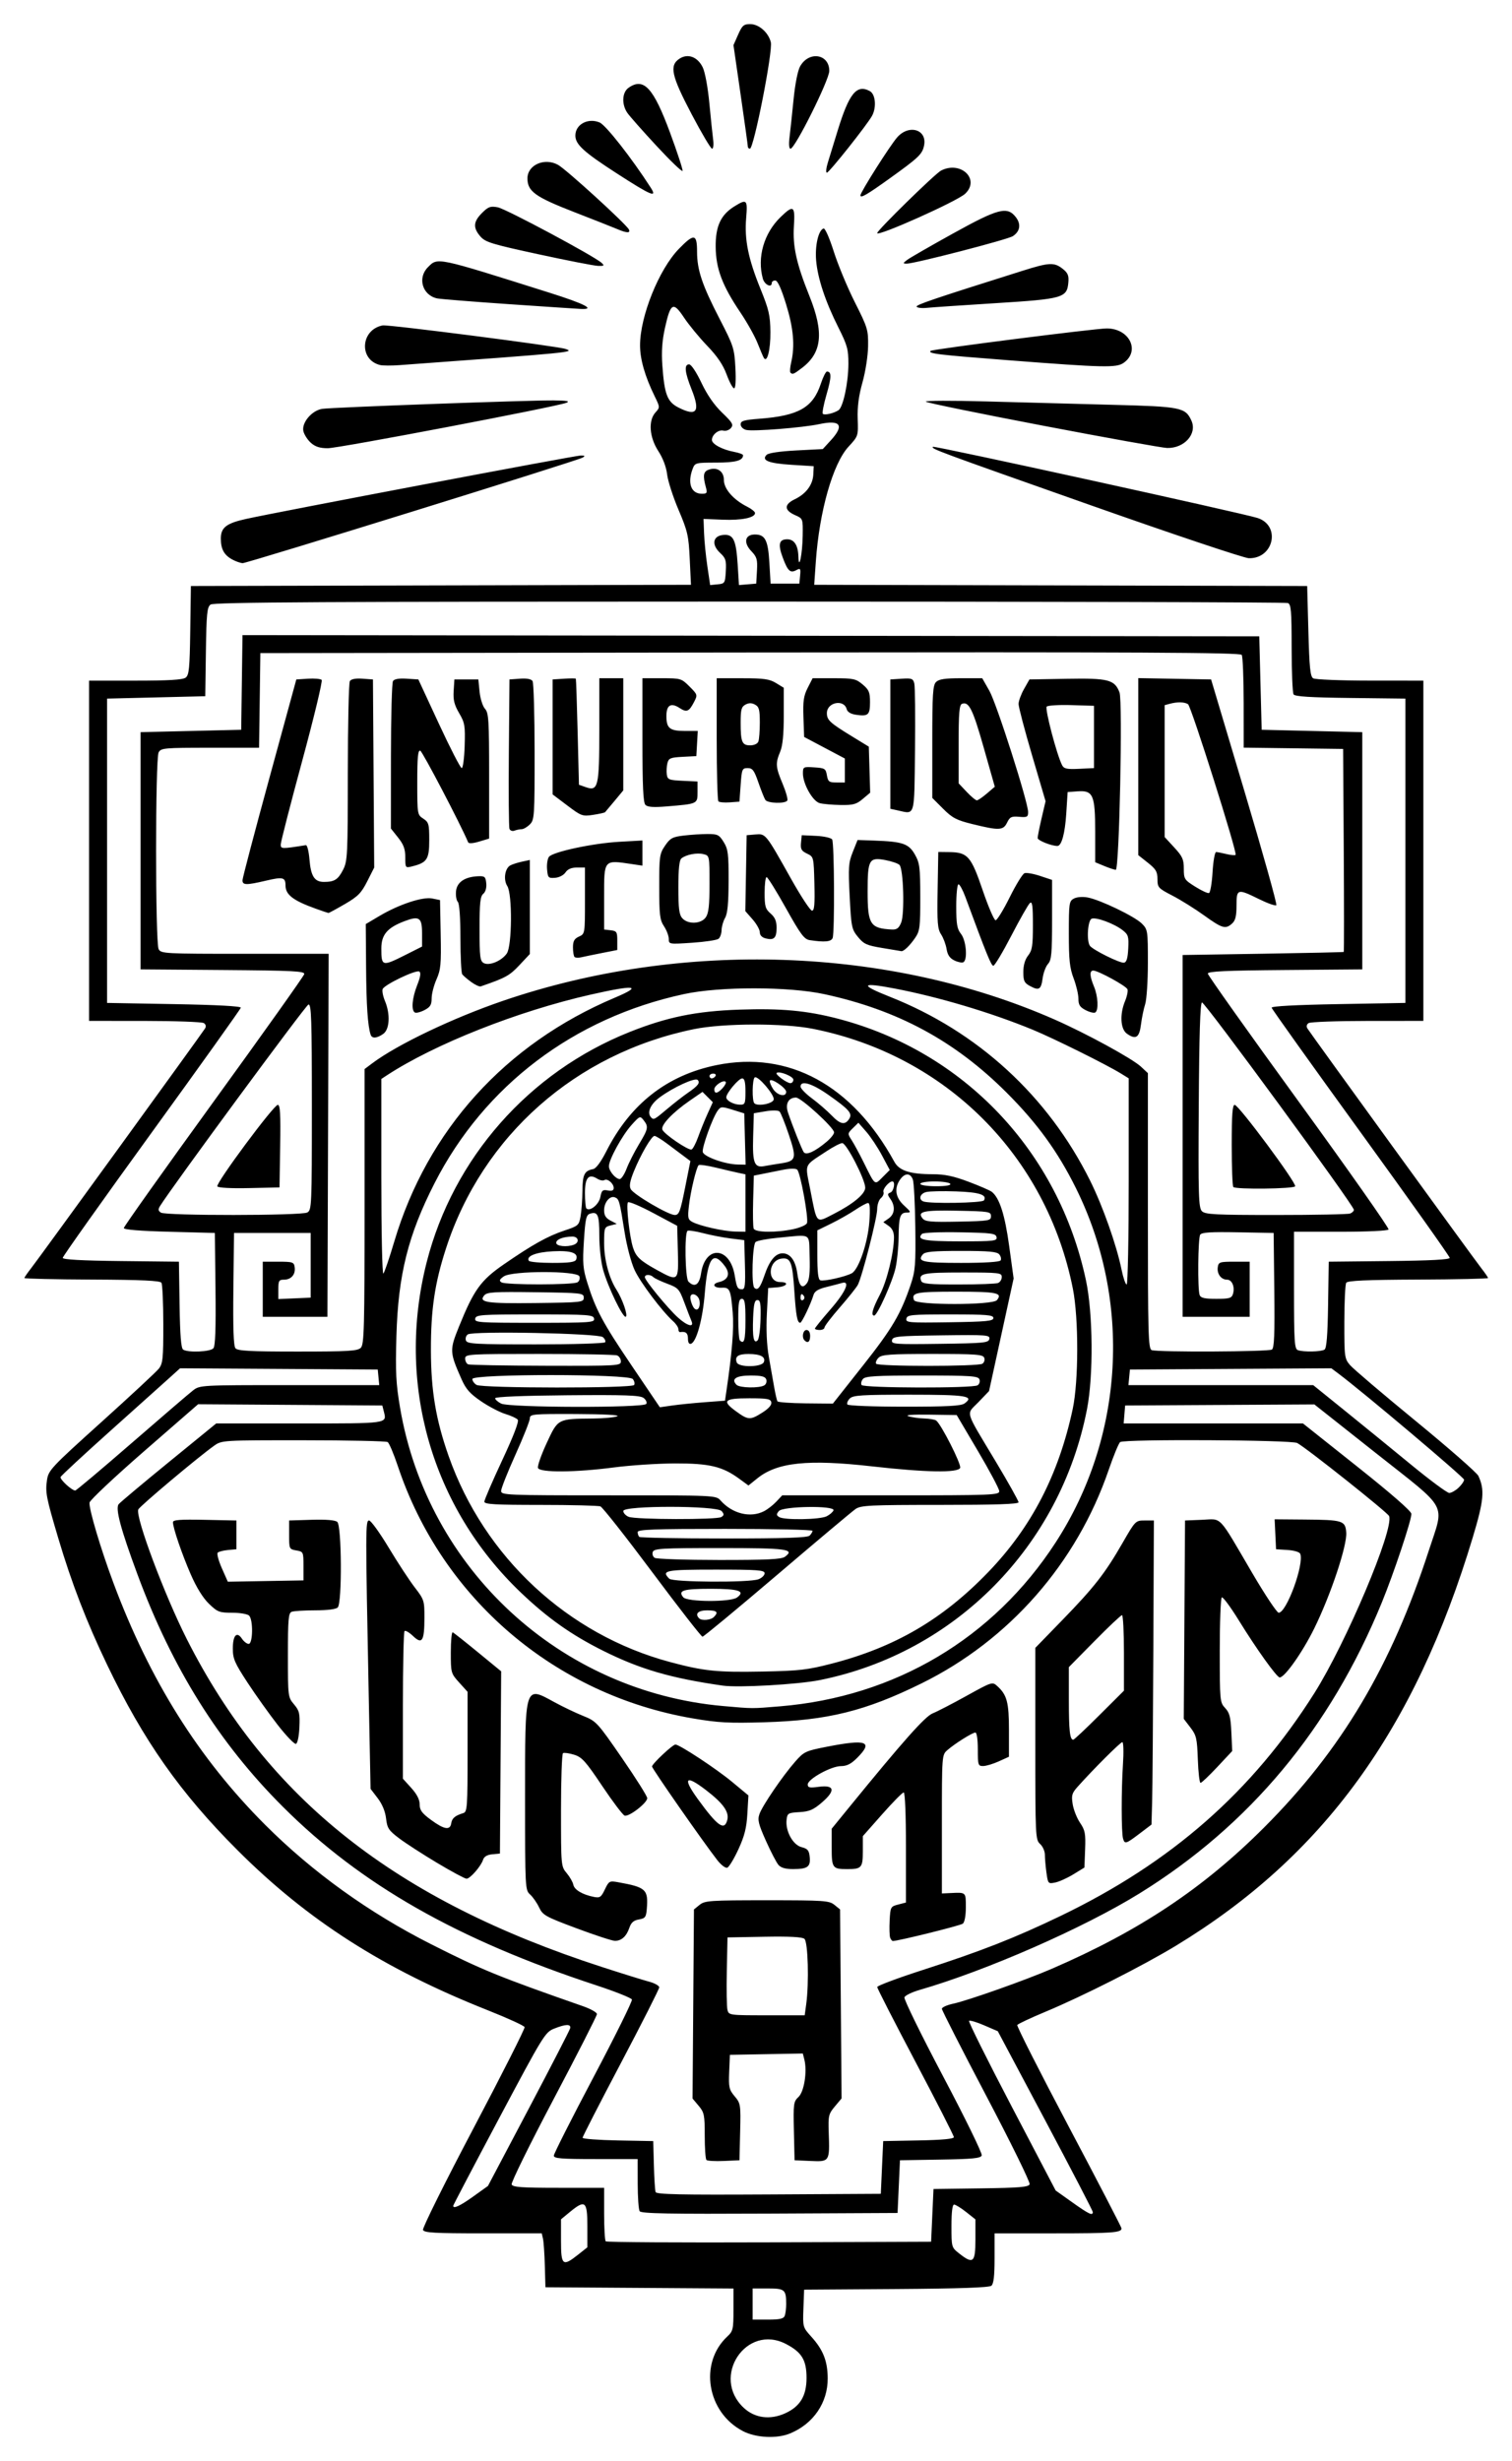 <?xml version="1.0" encoding="UTF-8" standalone="no"?>
<!-- Created with Inkscape (http://www.inkscape.org/) -->

<svg
   xmlns:dc="http://purl.org/dc/elements/1.1/"
   xmlns:cc="http://creativecommons.org/ns#"
   xmlns:rdf="http://www.w3.org/1999/02/22-rdf-syntax-ns#"
   xmlns:svg="http://www.w3.org/2000/svg"
   xmlns="http://www.w3.org/2000/svg"
   xmlns:sodipodi="http://sodipodi.sourceforge.net/DTD/sodipodi-0.dtd"
   xmlns:inkscape="http://www.inkscape.org/namespaces/inkscape"
   width="626.771"
   height="1020"
   id="svg2"
   version="1.1"
   inkscape:version="0.48.2 r9819"
   sodipodi:docname="Documento nuevo 1">
  <defs
     id="defs4" />
  <sodipodi:namedview
     id="base"
     pagecolor="#ffffff"
     bordercolor="#666666"
     borderopacity="1.0"
     inkscape:pageopacity="0.0"
     inkscape:pageshadow="2"
     inkscape:zoom="0.35"
     inkscape:cx="952.91296"
     inkscape:cy="502.04059"
     inkscape:document-units="px"
     inkscape:current-layer="layer1"
     showgrid="false"
     fit-margin-top="10"
     fit-margin-bottom="10"
     fit-margin-left="10"
     fit-margin-right="10"
     inkscape:window-width="1366"
     inkscape:window-height="706"
     inkscape:window-x="-8"
     inkscape:window-y="-8"
     inkscape:window-maximized="1" />
  <g
     inkscape:label="Capa 1"
     inkscape:groupmode="layer"
     id="layer1"
     transform="translate(809.786,-14.403)">
    <g
       id="g2996"
       transform="matrix(0.993,0,0,0.993,703.807,-58.17)">
      <path
         style="fill:#000000"
         d="m -1214.165,1087.662 c -14.982,-7.805 -18.372,-28.361 -6.504,-39.438 2.417,-2.256 2.597,-3.038 2.597,-11.238 l 0,-8.814 -39.25,-0.262 -39.25,-0.262 -0.25,-9 c -0.137,-4.95 -0.483,-10.012 -0.769,-11.25 l -0.519,-2.25 -24.512,0 c -20.309,0 -24.606,-0.245 -25.06,-1.427 -0.301,-0.785 9.201,-19.907 21.117,-42.493 11.915,-22.586 21.502,-41.554 21.303,-42.15 -0.199,-0.596 -7.1,-3.754 -15.335,-7.017 -43.47,-17.224 -75.267,-37.552 -104.544,-66.838 -23.887,-23.894 -39.228,-45.712 -54.417,-77.39 -8.552,-17.837 -14.792,-33.995 -20.346,-52.685 -5.098,-17.155 -5.505,-19.261 -4.728,-24.442 0.606,-4.041 1.764,-5.272 22.723,-24.158 12.146,-10.945 22.929,-20.973 23.961,-22.285 1.661,-2.111 1.875,-4.238 1.861,-18.5 -0.01,-8.863 -0.361,-16.659 -0.784,-17.325 -0.568,-0.894 -8.125,-1.243 -28.985,-1.336 -15.519,-0.07 -28.216,-0.361 -28.216,-0.647 0,-0.286 1.286,-2.159 2.857,-4.164 3.164,-4.035 71.223,-97.838 72.559,-100.006 0.524,-0.851 0.323,-1.689 -0.539,-2.235 -0.758,-0.48 -11.841,-0.88 -24.628,-0.888 l -23.25,-0.015 0,-71 0,-71 19.309,0 c 13.885,0 19.78,-0.351 20.987,-1.25 1.448,-1.078 1.714,-3.791 1.941,-19.75 l 0.263,-18.5 104.378,-0.255 104.378,-0.255 -0.51,-10.745 c -0.465,-9.79 -0.881,-11.616 -4.68,-20.535 -2.293,-5.384 -4.436,-12.035 -4.761,-14.779 -0.368,-3.105 -1.751,-6.774 -3.662,-9.711 -3.761,-5.781 -4.283,-12.751 -1.209,-16.148 1.915,-2.116 1.912,-2.182 -0.375,-6.855 -4.009,-8.193 -6.059,-15.347 -6.059,-21.145 0,-12.115 7.866,-31.676 16.185,-40.246 6.36,-6.553 7.615,-6.369 7.615,1.114 0,7.689 2.089,13.898 9.508,28.266 5.738,11.111 6.068,12.142 6.494,20.25 0.277,5.281 0.07,8.543 -0.543,8.543 -0.545,0 -1.944,-2.587 -3.107,-5.75 -1.49,-4.048 -3.9,-7.609 -8.144,-12.03 -3.315,-3.454 -7.663,-8.743 -9.662,-11.753 -4.504,-6.784 -5.603,-6.194 -7.928,4.257 -1.196,5.374 -1.517,9.907 -1.11,15.669 0.854,12.104 2.047,15.238 6.7,17.612 7.663,3.909 9.234,1.757 5.509,-7.552 -2.869,-7.171 -3.192,-10.452 -1.031,-10.452 0.87,0 2.999,3.187 5.133,7.684 2.41,5.08 5.342,9.31 8.651,12.482 4.317,4.139 4.824,5.017 3.687,6.386 -0.725,0.873 -2.144,1.371 -3.155,1.107 -2.036,-0.532 -4.802,1.707 -4.802,3.887 0,1.729 4.327,4.05 9.284,4.98 2.043,0.383 3.716,1.007 3.716,1.386 0,2.238 -3.093,3.089 -11.225,3.089 -8.553,0 -8.855,0.079 -9.8,2.565 -2.292,6.029 -0.674,10.435 3.833,10.435 2.142,0 2.326,-0.304 1.659,-2.75 -1.285,-4.717 -1.037,-6.459 1.033,-7.237 3.612,-1.359 6.5,0.533 6.5,4.259 0,3.704 3.952,8.22 9.75,11.142 1.788,0.901 3.25,2.087 3.25,2.637 0,1.947 -5.605,3.101 -13.5,2.777 l -8,-0.328 0.224,6 c 0.123,3.3 0.745,9.512 1.381,13.804 l 1.156,7.804 3.119,-0.304 c 3.005,-0.293 3.13,-0.492 3.419,-5.467 0.261,-4.499 -0.04,-5.479 -2.338,-7.609 -3.71,-3.44 -3.114,-7.115 1.222,-7.535 4.28,-0.415 5.421,1.933 6.081,12.52 l 0.523,8.392 3.606,-0.302 3.606,-0.302 0.307,-5.386 c 0.267,-4.691 -0.035,-5.743 -2.347,-8.156 -3.411,-3.561 -2.686,-6.958 1.485,-6.958 4.304,0 5.5,2.351 6.055,11.898 l 0.5,8.602 6,0 6,0 0.319,-3.322 c 0.285,-2.976 0.123,-3.217 -1.554,-2.32 -2.553,1.366 -3.566,0.447 -5.661,-5.14 -2.106,-5.616 -1.608,-7.718 1.83,-7.718 2.922,0 4.524,2.467 4.666,7.184 0.189,6.291 1.691,-1.013 1.801,-8.754 0.099,-7.051 0.091,-7.073 -3.15,-8.5 -4.634,-2.04 -4.691,-4.465 -0.154,-6.642 4.716,-2.263 7.531,-6.043 7.74,-10.394 l 0.163,-3.395 -9.287,-0.587 c -9.586,-0.606 -12.677,-1.848 -10.365,-4.163 0.768,-0.769 5.522,-1.472 12.347,-1.827 l 11.099,-0.577 3.353,-3.658 c 5.748,-6.272 4.07,-8.651 -4.766,-6.756 -6.976,1.496 -27.74,3.142 -30.596,2.425 -1.288,-0.323 -2.286,-1.335 -2.286,-2.317 0,-1.459 1.288,-1.843 7.903,-2.353 16.338,-1.26 22.262,-4.646 25.573,-14.617 0.926,-2.789 2.071,-5.07 2.545,-5.07 1.968,0 1.933,2.329 -0.142,9.472 -1.206,4.151 -1.918,7.822 -1.583,8.157 0.696,0.696 4.54,-0.179 6.555,-1.493 1.936,-1.262 4.115,-11.492 4.133,-19.409 0.014,-5.965 -0.478,-7.753 -4.125,-15 -5.479,-10.886 -8.714,-20.618 -9.347,-28.111 -0.525,-6.227 0.961,-12.632 3.093,-13.326 0.633,-0.206 2.461,3.916 4.276,9.641 1.744,5.501 5.701,15.018 8.793,21.15 5.332,10.572 5.617,11.518 5.524,18.283 -0.056,4.046 -1.069,10.598 -2.34,15.135 -1.572,5.61 -2.168,10.155 -1.994,15.212 0.246,7.178 0.228,7.233 -3.828,11.633 -6.529,7.083 -12.178,26.91 -13.648,47.899 l -0.682,9.745 102.897,0.255 102.897,0.255 0.5,18.788 c 0.405,15.227 0.784,18.968 2,19.735 0.825,0.52 11.513,0.953 23.75,0.962 l 22.25,0.015 0,71 0,71 -23.25,0.015 c -12.787,0.008 -23.87,0.408 -24.628,0.888 -0.861,0.545 -1.063,1.384 -0.539,2.235 1.337,2.168 69.395,95.971 72.559,100.006 1.572,2.004 2.857,3.879 2.857,4.166 0,0.287 -13.147,0.578 -29.215,0.646 -21.659,0.092 -29.414,0.437 -29.985,1.334 -0.423,0.666 -0.776,8.038 -0.785,16.384 -0.015,14.611 0.074,15.278 2.402,18 1.329,1.555 13.669,12.052 27.422,23.327 13.752,11.275 25.506,21.57 26.119,22.877 2.713,5.785 2.311,10.225 -2.321,25.623 -24.225,80.532 -62.532,133.207 -123.989,170.495 -13.7,8.312 -38.918,21.07 -54.404,27.523 -6.19,2.58 -11.488,5.067 -11.773,5.528 -0.285,0.461 9.393,19.556 21.505,42.434 12.113,22.878 22.023,41.982 22.023,42.452 0,1.784 -3.866,2.069 -28.082,2.069 l -24.918,0 0,10.378 c 0,7.446 -0.378,10.691 -1.338,11.488 -0.917,0.761 -13.428,1.193 -39.75,1.373 l -38.412,0.262 -0.293,7.831 c -0.291,7.767 -0.264,7.863 3.347,11.86 4.907,5.431 6.751,10.138 6.789,17.329 0.054,10.103 -5.935,18.904 -15.615,22.949 -5.565,2.325 -14.336,1.902 -19.822,-0.955 z m 17.692,-7.419 c 6.226,-2.828 8.901,-7.267 8.901,-14.771 0,-7.433 -1.985,-10.712 -8.559,-14.138 -16.615,-8.659 -31.472,13.723 -17.667,26.616 4.619,4.314 11.012,5.16 17.325,2.293 z m -0.206,-40.676 c 0.334,-0.87 0.607,-3.083 0.607,-4.918 0,-6.003 -0.581,-6.5 -7.607,-6.5 l -6.393,0 0,6.5 0,6.5 6.393,0 c 4.907,0 6.534,-0.368 7,-1.582 z m -86.287,-25.502 3.894,-3.084 0,-8.916 c 0,-10.359 -0.908,-11.089 -7.272,-5.843 l -3.728,3.073 0,8.927 c 0,10.345 0.698,10.919 7.106,5.843 z m 165.894,-6.332 0,-8.416 -3.894,-3.084 c -2.142,-1.696 -4.392,-3.084 -5,-3.084 -0.726,0 -1.106,3.072 -1.106,8.927 0,8.88 0.017,8.941 3.25,11.489 5.824,4.59 6.75,3.789 6.75,-5.832 z m -18,-10.084 0.5,-11 19.79,-0.271 c 16.133,-0.221 19.892,-0.538 20.343,-1.713 0.304,-0.793 -7.814,-17.341 -18.04,-36.773 -10.226,-19.432 -18.593,-35.836 -18.593,-36.454 0,-0.618 2.149,-1.584 4.776,-2.147 6.104,-1.309 30.227,-9.848 41.058,-14.532 36.647,-15.852 63.28,-33.575 88.722,-59.04 32.251,-32.28 53.043,-67.243 68.726,-115.569 6.544,-20.165 8.61,-16.336 -21.782,-40.377 l -26,-20.567 -39.5,0.222 -39.5,0.222 -0.31,3.75 -0.31,3.75 37.43,0 37.43,0 22.63,17.984 c 14.255,11.328 22.63,18.641 22.63,19.759 0,2.772 -7.347,24.782 -12.348,36.992 -21.546,52.605 -55.207,92.989 -101.24,121.456 -23.201,14.348 -63.893,32.193 -91.71,40.219 -3.189,0.92 -6.042,2.309 -6.34,3.087 -0.299,0.778 6.968,15.617 16.148,32.976 9.231,17.456 16.441,32.213 16.131,33.019 -0.454,1.182 -3.743,1.51 -17.35,1.732 l -16.791,0.274 -0.5,11 -0.5,11 -53.435,0.259 c -42.086,0.204 -53.605,-0.01 -54.235,-1 -0.44,-0.692 -0.806,-5.871 -0.815,-11.509 l -0.015,-10.25 -17.5,0 c -14.492,0 -17.5,-0.245 -17.5,-1.427 0,-0.785 7.44,-15.497 16.532,-32.694 9.093,-17.197 16.326,-31.804 16.075,-32.46 -0.252,-0.656 -6.904,-3.311 -14.782,-5.899 -58.08,-19.08 -98.273,-41.957 -130.88,-74.493 -26.716,-26.658 -46.269,-57.885 -60.754,-97.026 -7.015,-18.955 -9.304,-27.504 -7.846,-29.299 0.635,-0.783 10.057,-8.686 20.936,-17.562 l 19.781,-16.139 34.862,0 c 37.272,0 36.399,0.124 35.113,-5 l -0.627,-2.5 -38.455,-0.257 -38.455,-0.257 -22.5,19.58 c -12.375,10.769 -22.64,20.421 -22.812,21.448 -0.394,2.362 4.595,19.16 9.945,33.486 15.219,40.747 35.608,73.247 63.363,101.003 19.777,19.777 43.364,36.738 69.361,49.874 21.185,10.705 28.159,13.55 63.393,25.858 3.163,1.105 5.75,2.574 5.75,3.265 0,0.691 -8.132,16.653 -18.072,35.47 -9.939,18.817 -17.829,34.847 -17.531,35.622 0.438,1.142 4.13,1.408 19.572,1.408 l 19.031,0 0,10.833 c 0,5.958 0.303,11.136 0.674,11.507 0.37,0.37 31.083,0.558 68.25,0.417 l 67.576,-0.257 0.5,-11 z m 67,-1.4 c 0,-0.495 -8.923,-17.675 -19.828,-38.178 l -19.828,-37.278 -5.7,-2.461 c -3.135,-1.354 -5.971,-2.19 -6.303,-1.858 -0.332,0.332 7.668,16.396 17.778,35.699 l 18.381,35.096 6.944,4.94 c 6.971,4.96 8.556,5.709 8.556,4.041 z m -258.627,-6.487 6.127,-4.386 17,-32.2 c 9.35,-17.71 17.145,-32.836 17.323,-33.614 0.421,-1.841 -1.84,-1.791 -6.683,0.147 -3.774,1.51 -4.519,2.724 -23.02,37.499 -10.516,19.766 -19.12,36.164 -19.12,36.44 0,1.393 2.844,0.073 8.373,-3.885 z m 170.627,-12.114 0.5,-11 14.75,-0.277 c 9.887,-0.185 14.75,-0.639 14.75,-1.376 0,-0.605 -7.2,-14.725 -16,-31.378 -8.8,-16.653 -16,-30.723 -16,-31.265 0,-0.543 8.662,-3.779 19.25,-7.192 24.172,-7.792 38.217,-13.302 57.25,-22.457 46.273,-22.259 80.061,-51.915 106.023,-93.054 13.283,-21.049 33.271,-68.383 31.178,-73.836 -0.563,-1.467 -34.575,-28.503 -38.386,-30.512 -2.466,-1.3 -72.026,-1.664 -73.884,-0.387 -0.588,0.404 -2.746,5.624 -4.795,11.599 -13.367,38.97 -41.52,71.08 -78.136,89.115 -23.445,11.548 -39.157,15.439 -65.5,16.221 -14.877,0.442 -19.359,0.203 -29.903,-1.595 -57.658,-9.831 -104.722,-50.025 -123.174,-105.193 -1.731,-5.177 -3.66,-9.743 -4.285,-10.147 -0.625,-0.404 -16.45,-0.742 -35.165,-0.75 -33.689,-0.015 -34.06,0.007 -37.219,2.235 -6.513,4.594 -31.16,25.299 -31.723,26.65 -1.279,3.072 10.916,35.639 20.257,54.1 33.796,66.786 87.094,108.882 173.212,136.81 8.525,2.765 17.413,5.531 19.75,6.147 2.337,0.616 4.25,1.688 4.25,2.382 0,0.694 -7.2,14.913 -16,31.599 -8.8,16.685 -16,30.713 -16,31.173 0,0.46 6.638,0.961 14.75,1.113 l 14.75,0.277 0.266,10 c 0.146,5.5 0.471,10.567 0.722,11.26 0.36,0.994 10.335,1.205 47.234,1 l 46.778,-0.26 0.5,-11 z m -73.292,-3.126 c -0.389,-0.389 -0.708,-4.955 -0.708,-10.147 0,-8.652 -0.212,-9.691 -2.543,-12.461 l -2.543,-3.022 0.293,-39.461 0.293,-39.461 2.361,-1.911 c 2.188,-1.771 4.253,-1.911 28.139,-1.911 23.886,0 25.952,0.14 28.139,1.911 l 2.361,1.911 0.312,39.439 0.312,39.439 -2.812,3.351 c -2.609,3.109 -2.793,3.896 -2.549,10.901 0.422,12.136 0.387,12.193 -7.543,11.844 l -6.72,-0.295 -0.28,-12.183 c -0.263,-11.446 -0.147,-12.307 1.916,-14.229 2.362,-2.2 3.695,-10.642 2.459,-15.568 l -0.645,-2.572 -15.225,0.276 -15.224,0.276 -0.291,7.124 c -0.263,6.42 -0.037,7.427 2.282,10.183 2.49,2.959 2.564,3.444 2.291,14.876 l -0.282,11.817 -6.542,0.291 c -3.598,0.16 -6.861,-0.027 -7.25,-0.417 z m 41.657,-65.014 c 1.221,-8.906 0.751,-26.02 -0.749,-27.265 -0.944,-0.784 -6.269,-1.061 -16.75,-0.872 l -15.365,0.277 -0.287,14 c -0.158,7.7 -0.037,15.012 0.269,16.25 0.548,2.215 0.801,2.25 16.402,2.25 l 15.845,0 0.636,-4.64 z m -95.861,-31.659 c -13.017,-4.857 -14.112,-5.468 -15.642,-8.712 -0.905,-1.919 -2.593,-4.347 -3.753,-5.394 -2.075,-1.875 -2.108,-2.514 -2.108,-40.527 0,-47.487 -0.277,-46.595 12.338,-39.698 3.389,1.853 8.723,4.4 11.853,5.66 5.547,2.232 5.958,2.678 16.25,17.593 5.808,8.417 10.559,15.957 10.559,16.756 0,2.013 -7.717,7.944 -9.465,7.273 -0.784,-0.301 -4.998,-5.879 -9.364,-12.396 -6.908,-10.311 -8.429,-12 -11.72,-13.009 -2.08,-0.638 -4.157,-0.928 -4.617,-0.645 -0.459,0.284 -0.835,11.03 -0.835,23.88 0,23.145 0.022,23.391 2.378,26.191 1.308,1.555 2.551,3.723 2.762,4.819 0.408,2.12 3.803,4.146 8.53,5.092 2.563,0.513 3.077,0.169 4.64,-3.109 1.674,-3.51 1.934,-3.654 5.473,-3.019 11.711,2.099 12.701,3.014 12.036,11.135 -0.283,3.45 -0.663,3.959 -3.298,4.411 -2.198,0.377 -3.244,1.295 -3.994,3.505 -1.209,3.562 -3.288,5.433 -6.028,5.425 -1.1,-0.003 -8.299,-2.356 -15.997,-5.229 z m 130.912,3.936 c -0.287,-0.749 -0.386,-3.985 -0.219,-7.191 0.295,-5.646 0.406,-5.855 3.554,-6.667 l 3.25,-0.838 0,-22.971 c 0,-13.727 -0.38,-22.971 -0.943,-22.971 -0.519,0 -4.569,4.103 -9,9.119 l -8.057,9.119 0,6.274 c 0,6.896 -0.514,7.488 -6.5,7.488 -6.183,0 -6.5,-0.441 -6.5,-9.041 l 0,-7.827 7.188,-8.816 c 22.68,-27.82 31.786,-38.06 34.971,-39.325 1.838,-0.73 8.189,-4.013 14.113,-7.296 10.643,-5.898 10.795,-5.946 12.852,-4.084 4.05,3.666 4.877,6.782 4.877,18.388 l 0,11.099 -4.25,1.929 c -2.337,1.061 -5.263,1.939 -6.5,1.951 -2.121,0.021 -2.25,-0.379 -2.25,-6.978 0,-4.098 -0.423,-7 -1.022,-7 -1.241,0 -8.625,4.64 -11.729,7.37 -2.236,1.966 -2.25,2.162 -2.25,30.881 l 0,28.902 3.75,-0.173 c 6.375,-0.295 6.25,-0.413 6.25,5.898 0,3.502 -0.505,6.282 -1.25,6.878 -1.003,0.803 -26.981,7.244 -29.215,7.244 -0.329,0 -0.833,-0.613 -1.12,-1.362 z m 65.234,-27.182 c -0.357,-2.604 -0.649,-5.952 -0.649,-7.44 0,-1.488 -0.9,-3.52 -2,-4.515 -1.937,-1.753 -2,-3.08 -2,-41.823 l 0,-40.013 11.254,-11.582 c 13.344,-13.733 17.85,-19.497 25.119,-32.134 5.379,-9.351 5.474,-9.448 9.281,-9.448 l 3.846,0 -0.233,54 c -0.128,29.7 -0.353,58.253 -0.5,63.451 l -0.267,9.451 -5,3.794 c -5.696,4.322 -6.172,4.465 -6.876,2.054 -0.73,-2.5 -0.749,-20.128 -0.034,-31 0.335,-5.088 0.216,-9.25 -0.264,-9.25 -0.801,0 -12.033,11.208 -18.635,18.593 -2.426,2.715 -2.682,3.61 -2.09,7.314 0.371,2.321 1.756,5.814 3.077,7.76 2.1,3.095 2.366,4.49 2.112,11.105 l -0.29,7.566 -4.606,2.827 c -2.534,1.555 -5.954,3.097 -7.601,3.426 -2.927,0.585 -3.009,0.492 -3.644,-4.136 z m 22.084,-65.688 10.267,-10.232 0,-15.768 c 0,-8.672 -0.363,-15.768 -0.808,-15.768 -0.444,0 -5.619,4.883 -11.5,10.851 l -10.692,10.851 0,13.568 c 0,12.884 0.423,16.731 1.84,16.731 0.344,0 5.246,-4.604 10.893,-10.232 z m -276.379,61.678 c -6.03,-3.605 -13.19,-8.235 -15.909,-10.288 -4.394,-3.317 -5.004,-4.244 -5.476,-8.315 -0.341,-2.941 -1.594,-5.97 -3.5,-8.462 l -2.969,-3.881 -0.751,-38 c -1.4,-70.874 -1.395,-74 0.128,-74 0.757,0 4.451,5.108 8.207,11.352 3.757,6.244 8.649,13.71 10.873,16.592 3.894,5.047 4.042,5.513 4.027,12.648 -0.02,9.761 -0.958,11.265 -4.757,7.626 -1.577,-1.511 -3.173,-2.44 -3.547,-2.066 -0.374,0.374 -0.681,14.389 -0.681,31.143 l 0,30.462 3.5,3.874 c 2.354,2.606 3.5,4.852 3.5,6.861 0,2.408 0.921,3.663 4.75,6.472 5.498,4.034 7.976,4.441 8.43,1.387 0.314,-2.108 1.582,-3.171 5.07,-4.249 1.606,-0.496 1.75,-2.605 1.75,-25.569 l 0,-25.029 -3.5,-3.874 c -3.436,-3.803 -3.5,-4.034 -3.5,-12.586 0,-4.792 0.356,-8.562 0.791,-8.379 0.435,0.183 5.165,3.923 10.512,8.311 l 9.721,7.978 -0.262,38.022 -0.262,38.022 -3.202,0.31 c -2.121,0.205 -3.41,0.966 -3.819,2.255 -0.864,2.722 -5.403,7.935 -6.909,7.935 -0.689,0 -6.186,-2.95 -12.216,-6.555 z m 116.856,-1.244 c -5.945,-7.64 -27.211,-38.138 -27.211,-39.024 0,-1.1 8.599,-9.177 9.769,-9.177 1.705,0 17.025,10.09 23.602,15.545 l 6.871,5.699 -0.444,7.662 c -0.343,5.926 -1.191,9.284 -3.741,14.817 -1.814,3.935 -3.898,7.385 -4.633,7.667 -0.753,0.289 -2.591,-1.102 -4.215,-3.189 z m 4.213,-16.752 c 0.83,-3.309 -1.702,-6.878 -8.725,-12.296 -8.746,-6.748 -10.094,-5.368 -3.556,3.639 8.242,11.353 11.098,13.367 12.28,8.656 z m 21.362,18.801 c -0.839,-0.963 -3.194,-5.486 -5.235,-10.052 -3.141,-7.03 -3.556,-8.744 -2.705,-11.184 1.23,-3.529 9.698,-15.944 14.929,-21.889 3.669,-4.17 4.294,-4.462 13.288,-6.22 16.584,-3.241 19.414,-2.181 12.538,4.695 -2.506,2.506 -4.281,3.402 -6.75,3.409 -4.096,0.011 -13.85,5.397 -13.85,7.647 0,1.342 0.77,1.51 4.537,0.994 6.651,-0.912 7.19,1.527 1.433,6.485 -3.621,3.119 -5.259,3.826 -9.426,4.07 -4.744,0.278 -5.063,0.468 -5.375,3.201 -0.536,4.703 2.623,10.484 6.239,11.414 2.577,0.663 3.147,1.352 3.417,4.133 0.397,4.087 -0.875,5.012 -6.919,5.032 -3.143,0.011 -5.077,-0.538 -6.12,-1.735 z m 175.059,-44 c -0.311,-8.833 -0.604,-10.089 -3.105,-13.359 l -2.761,-3.609 0.261,-41.391 0.261,-41.391 7.152,-0.292 c 8.46,-0.345 6.435,-2.49 20.806,22.042 5.396,9.213 10.407,16.75 11.135,16.75 3.285,0 10.688,-20.22 9.007,-24.601 -0.281,-0.733 -2.556,-1.417 -5.296,-1.592 l -4.803,-0.307 -0.298,-6.25 -0.298,-6.25 12.298,0.1 c 16.25,0.132 17.22,0.432 17.593,5.444 0.403,5.411 -6.47,26.009 -13.333,39.956 -4.899,9.955 -12.329,20.5 -14.446,20.5 -1.191,0 -9.677,-11.84 -17.002,-23.721 -3.466,-5.621 -6.687,-9.982 -7.158,-9.691 -0.471,0.291 -0.857,10.262 -0.857,22.156 0,21.04 0.061,21.691 2.246,24.017 1.845,1.964 2.309,3.78 2.599,10.172 l 0.353,7.781 -6.214,6.643 c -3.418,3.654 -6.57,6.643 -7.006,6.643 -0.435,0 -0.946,-4.388 -1.135,-9.75 z m -384.119,-14.448 c -3.556,-4.566 -9.223,-12.514 -12.595,-17.661 -5.369,-8.198 -6.13,-9.959 -6.13,-14.191 0,-5.53 1.667,-7.337 3.803,-4.12 0.793,1.194 2.061,2.171 2.819,2.171 1.77,0 1.921,-10.057 0.178,-11.8 -0.66,-0.66 -3.828,-1.2 -7.039,-1.2 -5.389,0 -6.138,-0.289 -9.726,-3.75 -2.497,-2.409 -5.211,-6.789 -7.591,-12.25 -3.714,-8.521 -7.423,-19.384 -7.437,-21.779 -0.01,-0.989 3,-1.216 13.242,-1 l 13.25,0.279 0,6 0,6 -3.5,0.321 c -1.925,0.177 -3.861,0.673 -4.303,1.103 -0.441,0.43 0.326,3.334 1.706,6.454 l 2.509,5.673 15.794,-0.276 15.794,-0.276 0,-5.99 c 0,-5.874 -0.058,-6 -3,-6.51 -2.942,-0.51 -3,-0.636 -3,-6.51 l 0,-5.99 9.351,-0.289 c 6.035,-0.186 9.847,0.123 10.75,0.872 1.871,1.553 2.051,33.865 0.199,35.716 -0.739,0.739 -4.36,1.2 -9.418,1.2 -4.52,0 -8.93,0.273 -9.8,0.607 -1.359,0.521 -1.582,3.072 -1.582,18.106 0,17.285 0.031,17.536 2.543,20.521 2.247,2.671 2.509,3.782 2.25,9.565 -0.171,3.82 -0.774,6.701 -1.448,6.924 -0.635,0.21 -4.064,-3.354 -7.62,-7.92 z m 209.775,-7.751 c 48,-4.001 88.974,-28.351 114.946,-68.311 28.667,-44.107 31.909,-100.834 8.461,-148.042 -7.557,-15.214 -16.098,-26.973 -28.865,-39.741 -21.575,-21.576 -45.436,-34.473 -76.042,-41.101 -14.941,-3.236 -43.727,-3.258 -58.648,-0.045 -45.992,9.904 -83.333,38.195 -104.119,78.884 -11.062,21.653 -15.219,38.291 -15.942,63.805 -0.43,15.19 -0.191,19.874 1.536,30.006 11.479,67.34 66.815,118.396 134.866,124.434 12.592,1.117 11.777,1.114 23.806,0.111 z m -24,-8.639 c -21.696,-3.119 -34.403,-6.818 -49.826,-14.502 -13.283,-6.618 -23.266,-13.673 -34.449,-24.344 -37.349,-35.64 -52.124,-87.449 -39.307,-137.822 11.053,-43.438 42.653,-79.316 84.611,-96.064 15.725,-6.277 27.87,-8.756 45.972,-9.384 17.267,-0.6 28.143,0.405 41.156,3.801 52.592,13.724 92.046,55.358 103.497,109.215 2.932,13.792 3.143,39.737 0.436,53.688 -11.101,57.206 -55.048,101.766 -111.553,113.107 -9.136,1.834 -33.985,3.247 -40.535,2.305 z m 45.507,-9.177 c 26.419,-6.829 46.323,-18.462 65.338,-38.187 18.029,-18.702 29.383,-40.611 35.264,-68.048 2.492,-11.625 2.526,-37.915 0.065,-50.27 -11.042,-55.436 -52.956,-97.35 -108.405,-108.407 -12.276,-2.448 -37.514,-2.389 -49.77,0.116 -49.337,10.085 -88.254,44.49 -103.504,91.502 -4.708,14.515 -6.338,25.523 -6.302,42.558 0.036,16.905 2.068,28.998 7.427,44.188 14.858,42.117 49.708,74.481 92.513,85.915 14.047,3.752 19.464,4.309 38.365,3.944 15.505,-0.299 18.812,-0.677 29.007,-3.313 z m -74.88,-38.114 c -11.031,-14.784 -20.783,-27.159 -21.673,-27.5 -0.89,-0.341 -12.156,-0.621 -25.036,-0.621 -18.973,0 -23.418,-0.256 -23.418,-1.348 0,-0.741 3.343,-8.496 7.429,-17.233 4.793,-10.25 7.103,-16.278 6.512,-16.991 -0.504,-0.608 -2.814,-1.673 -5.133,-2.368 -2.319,-0.695 -6.87,-3.066 -10.114,-5.269 -4.676,-3.175 -6.375,-5.083 -8.198,-9.206 -5.04,-11.395 -5.074,-12.137 -1.04,-22.106 6.155,-15.208 9.047,-19.224 18.593,-25.818 11.938,-8.246 18.417,-11.862 25.376,-14.163 5.807,-1.92 6.077,-2.16 6.755,-6 0.388,-2.2 0.732,-6.982 0.764,-10.628 0.059,-6.773 0.834,-8.335 4.471,-9.015 1.206,-0.225 3.248,-2.988 5.521,-7.468 10.032,-19.774 25.386,-31.759 46.046,-35.945 30.107,-6.101 56.673,8.358 74.182,40.374 2.023,3.7 6.564,5.169 16.002,5.177 5.028,0.004 8.711,0.777 15,3.149 4.585,1.729 8.931,3.611 9.659,4.183 3.223,2.533 5.473,9.533 7.266,22.607 l 1.861,13.566 -5.132,23.5 -5.132,23.5 -4.441,4.633 c -5.203,5.429 -6.042,2.588 7.385,25.017 5.153,8.608 9.369,16.145 9.369,16.75 0,0.777 -9.611,1.1 -32.778,1.1 -29.237,0 -33.045,0.184 -35.25,1.703 -1.36,0.937 -16.096,13.312 -32.748,27.5 -16.651,14.188 -30.673,25.797 -31.159,25.797 -0.486,0 -9.909,-12.096 -20.94,-26.879 z m 25.673,18.679 c 2.067,-2.067 1.335,-2.8 -2.8,-2.8 -3.771,0 -5.219,1.448 -3.333,3.333 1.087,1.087 4.84,0.76 6.133,-0.533 z m 9.662,-8.148 c 3.672,-2.685 0.77,-3.652 -10.962,-3.652 -11.514,0 -13.814,0.711 -11.464,3.544 1.646,1.983 19.741,2.07 22.425,0.108 z m 8.973,-7.627 c 1.411,-0.536 2.565,-1.661 2.565,-2.5 0,-1.317 -2.797,-1.525 -20.5,-1.525 -20.975,0 -22.75,0.35 -19.3,3.8 1.49,1.49 33.399,1.683 37.235,0.225 z m 11.027,-9.373 c 4.359,-3.187 0.917,-3.652 -27.052,-3.652 -24.267,0 -27.544,0.187 -28.087,1.601 -0.338,0.881 0.014,1.999 0.781,2.485 0.768,0.486 12.897,0.891 26.954,0.899 19.882,0.012 25.968,-0.284 27.403,-1.333 z m 10.338,-8.852 c 0.66,-0.66 1.2,-1.56 1.2,-2 0,-0.44 -16.425,-0.8 -36.5,-0.8 -29.75,0 -36.5,0.247 -36.5,1.333 0,0.733 0.3,1.633 0.667,2 0.367,0.367 16.252,0.667 35.3,0.667 25.604,0 34.946,-0.313 35.833,-1.2 z m -36.864,-7.739 c 1.19,-0.753 1.212,-1.178 0.128,-2.485 -1.94,-2.337 -41.063,-2.379 -41.063,-0.044 0,0.843 1.012,1.939 2.25,2.437 2.953,1.187 36.828,1.267 38.686,0.092 z m 43.985,-0.326 c 1.332,-0.679 2.607,-1.798 2.833,-2.485 0.677,-2.054 -21.101,-1.742 -22.818,0.326 -1.084,1.306 -1.062,1.732 0.128,2.485 2.129,1.347 17.058,1.102 19.857,-0.326 z m -26.121,-2.14 c 1.485,-0.773 3.791,-2.573 5.125,-4 l 2.424,-2.595 45.326,0 c 42.52,0 45.322,-0.108 45.274,-1.75 -0.029,-0.963 -4.038,-8.5 -8.909,-16.75 l -8.857,-15 -11.341,-0.168 c -7.025,-0.104 -10.39,0.143 -8.841,0.65 1.375,0.45 4.3,0.87 6.5,0.934 2.2,0.063 4.489,0.446 5.086,0.85 2.017,1.365 10.611,18.278 10.042,19.763 -0.824,2.147 -14.331,1.922 -36.715,-0.612 -26.83,-3.037 -39.608,-1.71 -47.926,4.975 l -3.737,3.003 -3.875,-2.834 c -7.009,-5.126 -12.473,-6.422 -26.875,-6.375 -7.15,0.024 -18.612,0.779 -25.47,1.679 -15.988,2.097 -30.876,2.2 -31.636,0.219 -0.299,-0.779 1.331,-5.452 3.623,-10.384 4.763,-10.252 4.486,-10.106 19.484,-10.258 4.4,-0.045 8.9,-0.468 10,-0.941 1.214,-0.522 -5.567,-0.887 -17.25,-0.93 -18.092,-0.066 -19.25,0.041 -19.25,1.781 0,1.018 -2.7,7.835 -6,15.149 -3.3,7.314 -6,14.131 -6,15.149 0,1.774 1.87,1.851 44.845,1.851 44.584,0 44.856,0.012 46.75,2.143 4.944,5.562 12.513,7.413 18.205,4.452 z m -0.717,-41.147 c 2.602,-1.642 3.927,-3.158 3.716,-4.25 -0.278,-1.445 -1.651,-1.698 -9.23,-1.698 -10.519,0 -11.567,1.041 -5.485,5.446 5.116,3.706 5.868,3.74 10.998,0.501 z m -48.489,-3.599 c 0.392,-0.633 -0.127,-1.765 -1.152,-2.514 -1.495,-1.093 -7.804,-1.31 -31.903,-1.098 -18.568,0.163 -30.039,0.635 -30.039,1.235 0,0.534 1.125,1.54 2.5,2.235 3.41,1.725 59.534,1.857 60.594,0.143 z m 24.387,-0.709 8.48,-0.639 0.662,-4.5 c 2.311,-15.705 3.107,-25.755 2.555,-32.283 -0.81,-9.582 -1.221,-10.528 -4.493,-10.357 -3.456,0.181 -4.428,-1.594 -1.28,-2.337 3.948,-0.932 4.882,-3.49 2.461,-6.736 -4.897,-6.565 -7.131,-3.486 -8.35,11.51 -0.878,10.805 -3.46,20.185 -5.767,20.955 -0.784,0.261 -1.25,-0.545 -1.25,-2.167 0,-2.304 -0.92,-3.07 -3.25,-2.702 -0.412,0.065 -0.75,-0.487 -0.75,-1.227 0,-0.74 -0.956,-2.202 -2.125,-3.25 -4.648,-4.167 -13.727,-16.209 -16.138,-21.405 -1.452,-3.129 -3.27,-10.027 -4.218,-16 -2.062,-12.995 -2.256,-13.685 -4.028,-14.365 -2.099,-0.806 -4.491,2.073 -4.491,5.405 0,2.117 0.713,3.27 2.647,4.283 l 2.647,1.387 -2.647,0.664 c -2.536,0.637 -2.647,0.947 -2.647,7.434 0,6.751 2.055,14.519 5.099,19.279 2.536,3.965 4.914,10.788 3.964,11.375 -1.148,0.709 -7.447,-12.318 -9.485,-19.615 -0.874,-3.128 -1.579,-9.467 -1.579,-14.191 0,-8.744 -0.626,-10.226 -3.882,-9.193 -1.606,0.51 -1.959,2.077 -2.548,11.315 -0.591,9.272 -0.405,11.621 1.379,17.362 3.527,11.352 6.441,16.801 18.572,34.734 l 11.752,17.373 5.114,-0.734 c 2.812,-0.404 8.93,-1.022 13.594,-1.373 z m 108.481,0.513 c 4.254,-3.11 0.852,-3.652 -22.949,-3.652 -19.969,0 -23.6,0.23 -24.95,1.581 -0.869,0.869 -1.325,1.994 -1.012,2.5 0.319,0.517 10.756,0.919 23.818,0.919 17.925,0 23.672,-0.309 25.094,-1.348 z m -42.462,-15.746 c 12.32,-15.59 15.842,-21.564 20.013,-33.944 1.882,-5.587 2.092,-8.242 1.895,-23.932 -0.122,-9.706 -0.587,-18.634 -1.033,-19.839 -1.04,-2.813 -3.336,-2.799 -5.318,0.031 -2.551,3.642 -1.953,7.528 1.666,10.834 2.9,2.649 3.011,2.944 1.107,2.944 -2.763,0 -3.317,1.686 -3.394,10.332 -0.035,3.943 -0.598,9.643 -1.25,12.668 -1.222,5.666 -7.603,19.93 -8.936,19.975 -1.482,0.05 -0.697,-2.872 2.307,-8.583 2.981,-5.666 5.942,-17.67 5.943,-24.085 10e-5,-2.166 -0.715,-3.694 -2.222,-4.75 l -2.223,-1.557 2.223,-1.557 c 2.57,-1.8 2.867,-5.078 0.737,-8.119 -1.314,-1.876 -1.314,-2.187 0,-2.691 1.443,-0.554 2.16,-4.633 0.814,-4.633 -1.44,0 -4.168,3.255 -3.716,4.434 0.263,0.685 -0.217,1.823 -1.067,2.528 -0.85,0.705 -1.546,2.77 -1.546,4.587 0,3.614 -6.322,28.314 -8.094,31.626 -0.606,1.132 -3.983,5.362 -7.504,9.4 -3.521,4.037 -6.402,7.81 -6.402,8.383 0,0.573 -0.9,1.042 -2,1.042 -1.1,0 -2,-0.261 -2,-0.579 0,-0.319 2.925,-3.933 6.5,-8.032 6.375,-7.309 8.445,-12.104 4.75,-11.002 -0.963,0.287 -3.873,1.042 -6.468,1.678 -3.381,0.828 -4.899,1.762 -5.358,3.295 -1.125,3.761 -4.89,11.639 -5.562,11.639 -1.224,0 -1.766,-2.924 -2.447,-13.204 -0.805,-12.152 -1.528,-14.034 -5.226,-13.606 -5.738,0.665 -6.349,9.81 -0.655,9.81 3.932,0 2.848,1.848 -1.285,2.19 l -3.75,0.31 -0.548,10.5 c -0.35,6.705 -0.069,13.211 0.777,18 0.729,4.125 1.74,9.869 2.248,12.764 0.508,2.895 1.132,5.595 1.386,6 0.255,0.405 5.565,0.786 11.8,0.847 l 11.337,0.112 12.5,-15.818 z m -24.333,-10.573 c -1.258,-1.258 -0.666,-4.333 0.833,-4.333 0.933,0 1.5,0.944 1.5,2.5 0,2.428 -0.974,3.193 -2.333,1.833 z m -71.14,18.623 c 0.355,-0.574 0.101,-1.699 -0.563,-2.5 -1.807,-2.178 -66.964,-2.183 -66.964,-0.006 0,0.798 0.787,1.909 1.75,2.47 2.426,1.413 64.905,1.448 65.777,0.036 z m 54.369,0.129 c 0.768,-0.486 1.119,-1.604 0.781,-2.485 -0.468,-1.219 -2.029,-1.601 -6.539,-1.601 -6.051,0 -8.27,1.468 -5.86,3.878 1.327,1.327 9.615,1.475 11.618,0.207 z m 89,0 c 0.768,-0.486 1.119,-1.604 0.781,-2.485 -0.539,-1.405 -3.482,-1.601 -24.023,-1.601 -19.275,0 -23.622,0.257 -24.617,1.456 -0.665,0.801 -0.918,1.926 -0.563,2.5 0.802,1.298 46.386,1.419 48.423,0.129 z m -148.896,-9.979 c 0,-1.041 -0.712,-2.166 -1.582,-2.5 -0.87,-0.334 -15.495,-0.607 -32.5,-0.607 -29.803,0 -30.918,0.069 -30.918,1.917 0,1.054 0.562,2.144 1.25,2.421 0.688,0.277 15.312,0.54 32.5,0.583 30.022,0.076 31.25,0.005 31.25,-1.814 z m 59.677,0.292 c 0.84,-2.189 -1.374,-3.366 -6.368,-3.384 -4.366,-0.016 -5.876,1.066 -4.929,3.533 0.822,2.142 10.467,2.015 11.297,-0.149 z m 91.219,0.687 c 0.768,-0.486 1.119,-1.604 0.781,-2.485 -0.536,-1.397 -3.279,-1.601 -21.574,-1.601 -17.773,0 -21.2,0.24 -22.541,1.581 -0.869,0.869 -1.325,1.994 -1.012,2.5 0.729,1.18 42.483,1.185 44.346,0.005 z m -157.466,-8.972 c 0.301,-0.488 -0.138,-1.456 -0.977,-2.152 -1.91,-1.585 -54.166,-2.628 -56.349,-1.125 -0.768,0.529 -1.119,1.682 -0.781,2.563 0.543,1.416 3.903,1.601 29.087,1.601 15.66,0 28.719,-0.399 29.02,-0.887 z m 160.384,-1.384 c 0.318,-1.655 -0.993,-1.753 -19.974,-1.5 -18.52,0.247 -20.344,0.427 -20.655,2.042 -0.318,1.655 0.993,1.753 19.974,1.5 18.52,-0.247 20.344,-0.427 20.655,-2.042 z m -101.814,-7.729 c 0,-7.333 -0.278,-9 -1.5,-9 -1.213,0 -1.5,1.593 -1.5,8.333 0,4.583 0.3,8.633 0.667,9 1.806,1.806 2.333,-0.079 2.333,-8.333 z m 6.308,-0.608 c 0.156,-6.434 -0.085,-7.892 -1.308,-7.892 -1.172,0 -1.565,1.622 -1.797,7.406 -0.327,8.161 0.251,11.04 1.888,9.403 0.564,-0.564 1.112,-4.577 1.217,-8.917 z m -28.842,0.858 c -0.411,-0.963 -1.757,-4.45 -2.989,-7.75 -2.101,-5.625 -2.546,-6.114 -7.109,-7.816 -2.677,-0.999 -5.295,-2.236 -5.818,-2.75 -1.235,-1.214 -3.55,-1.205 -3.55,0.014 0,1.325 9.47,12.882 13.769,16.802 3.941,3.593 6.928,4.38 5.697,1.5 z m -40.656,-1 c -0.31,-1.61 -2.297,-1.75 -24.81,-1.75 -22.512,0 -24.5,0.14 -24.81,1.75 -0.314,1.629 1.399,1.75 24.81,1.75 23.411,0 25.123,-0.121 24.81,-1.75 z m 166.69,-0.25 c 0,-1.278 -2.665,-1.5 -17.986,-1.5 -16.423,0 -18.016,0.154 -18.328,1.773 -0.318,1.653 0.898,1.754 17.986,1.5 15.503,-0.231 18.328,-0.504 18.328,-1.773 z m -122.665,-7.124 c -0.385,-2.707 -3.835,-3.951 -3.835,-1.383 0,0.901 0.492,2.558 1.093,3.681 1.376,2.571 3.215,1.031 2.742,-2.298 z m -48.335,-1.376 c 0,-1.925 -0.757,-2.01 -20.111,-2.27 -17.414,-0.234 -20.288,-0.056 -21.436,1.326 -2.437,2.936 0.987,3.443 21.547,3.19 19.251,-0.237 20,-0.321 20,-2.246 z m 172.464,1.044 c 2.514,-3.029 0.051,-3.544 -16.964,-3.544 -16.89,0 -18.831,0.391 -17.62,3.548 0.822,2.143 32.805,2.139 34.584,-0.004 z m -80.506,-1.613 c -0.857,-1.387 -1.457,-1.128 -1.457,0.628 0,0.857 0.457,1.276 1.016,0.931 0.559,-0.345 0.757,-1.047 0.441,-1.559 z m -24.672,-13.179 -0.285,-10.248 -5.715,-0.712 c -3.143,-0.392 -8.284,-1.383 -11.425,-2.203 -3.141,-0.82 -6.081,-1.262 -6.535,-0.981 -1.336,0.826 -1,19.817 0.375,21.192 2.617,2.617 4.549,1.36 5.266,-3.426 1.785,-11.902 12.056,-11.241 14.066,0.905 0.847,5.117 1.17,5.721 3.062,5.721 1.224,0 1.427,-1.751 1.191,-10.248 z m 8.14,4.469 c 2.102,-6.208 4.577,-9.222 7.575,-9.222 3.197,0 5.401,3.001 6.135,8.35 0.743,5.42 2.079,6.761 4.052,4.064 0.992,-1.357 1.302,-4.434 1.098,-10.903 -0.326,-10.337 1.28,-9.371 -13.284,-7.994 -4.4,0.416 -8.562,1.2 -9.25,1.742 -1.339,1.056 -1.833,17.825 -0.562,19.095 1.368,1.368 2.501,-0.003 4.237,-5.132 z m -78.029,2.864 c 0.768,-0.486 1.119,-1.604 0.781,-2.485 -0.917,-2.39 -28.139,-2.367 -31.556,0.027 -1.821,1.276 -2.032,1.813 -0.973,2.485 1.788,1.133 29.954,1.109 31.748,-0.027 z m 175.523,0.307 c 0.87,-0.334 1.582,-1.459 1.582,-2.5 0,-1.781 -0.976,-1.893 -16.441,-1.893 -16.445,0 -18.387,0.401 -17.179,3.548 0.453,1.18 3.36,1.452 15.507,1.452 8.222,0 15.661,-0.273 16.531,-0.607 z m -61.016,-4.078 c 2.904,-1.625 6.686,-12.762 7.323,-21.565 0.382,-5.281 0.213,-7.75 -0.532,-7.75 -0.601,0 -3.028,1.303 -5.393,2.895 -2.365,1.592 -6.888,4.161 -10.05,5.708 l -5.75,2.814 0,10.208 c 0,7.273 0.359,10.331 1.25,10.634 1.54,0.525 10.561,-1.494 13.152,-2.945 z m -72.618,-9.057 -0.284,-10.742 -9.914,-5.294 c -5.453,-2.912 -10.238,-4.94 -10.633,-4.508 -0.849,0.927 0.657,14.412 2.112,18.915 1.239,3.834 3.003,5.482 9.997,9.337 8.935,4.925 9.054,4.82 8.723,-7.708 z m -42.45,3.315 c 1.044,-2.721 -2.029,-3.807 -9.68,-3.421 -7.065,0.357 -11.286,2.015 -10.084,3.961 0.301,0.488 4.748,0.887 9.882,0.887 7.162,0 9.461,-0.332 9.882,-1.427 z m 177.194,0.383 c 0.355,-0.574 0.101,-1.699 -0.563,-2.5 -0.958,-1.155 -4.265,-1.456 -15.964,-1.456 -11.698,0 -15.005,0.302 -15.964,1.456 -2.491,3.001 -0.048,3.544 15.964,3.544 9.954,0 16.123,-0.39 16.527,-1.044 z m -178.109,-6.563 c 2.395,-0.919 1.905,-3.395 -0.668,-3.379 -3.818,0.023 -6.75,1.154 -6.75,2.603 0,1.441 4.468,1.909 7.418,0.776 z m 176.393,-3.143 c -0.299,-1.558 -1.97,-1.78 -15.246,-2.028 -8.389,-0.156 -15.321,0.134 -15.85,0.663 -2.459,2.459 0.891,3.115 15.918,3.115 14.237,0 15.487,-0.144 15.178,-1.75 z m -104.811,-14.231 0,-11.981 -2.75,-0.576 c -1.512,-0.317 -5.778,-1.31 -9.479,-2.206 -3.701,-0.897 -6.992,-1.368 -7.313,-1.047 -0.986,0.986 -3.376,10.977 -4.053,16.942 -0.573,5.056 -0.422,5.769 1.438,6.764 3.136,1.679 13.109,3.907 17.907,4.001 l 4.25,0.083 0,-11.981 z m 20.02,10.883 c 2.815,-0.604 5.359,-1.726 5.654,-2.494 0.761,-1.982 -2.757,-21.232 -4.081,-22.331 -0.665,-0.552 -3.072,-0.514 -6.096,0.098 -2.748,0.556 -6.572,1.322 -8.497,1.703 l -3.5,0.693 -0.287,10.397 c -0.158,5.718 -0.06,10.99 0.219,11.714 0.631,1.645 9.402,1.761 16.588,0.22 z m 82.48,-5.402 c 0,-1.891 -0.76,-2.015 -13.921,-2.279 -14.314,-0.287 -17.034,0.321 -14.592,3.264 1.089,1.312 3.534,1.524 14.908,1.292 12.846,-0.262 13.605,-0.389 13.605,-2.277 z m -65.717,-0.907 c 8.174,-4.171 13.217,-8.362 13.217,-10.983 0,-3.41 -7.83,-18.61 -9.586,-18.61 -0.804,0 -3.814,1.562 -6.688,3.471 -9.559,6.35 -8.869,4.687 -6.652,16.029 2.845,14.559 2.224,13.913 9.71,10.093 z m -62.009,-10.843 2.244,-11.25 -2.673,-2 c -1.47,-1.1 -4.628,-3.462 -7.018,-5.25 -2.39,-1.788 -4.772,-3.25 -5.294,-3.25 -1.243,0 -5.736,7.719 -8.611,14.792 -1.64,4.036 -2.01,6.11 -1.319,7.402 1.23,2.299 15.708,10.806 18.39,10.806 1.794,0 2.302,-1.335 4.28,-11.25 z m -35.345,3.772 c 0.525,-2.799 0.944,-3.173 3.089,-2.763 1.746,0.334 2.481,0.032 2.481,-1.02 0,-1.912 -2.605,-4.101 -3.916,-3.291 -0.552,0.341 -1.862,0.084 -2.911,-0.572 -3.62,-2.261 -5.173,-0.482 -5.173,5.926 0,3.226 0.27,6.135 0.6,6.464 1.439,1.439 5.252,-1.664 5.83,-4.744 z m 160.124,1.391 c 1.445,-2.338 -1.915,-3.422 -11.654,-3.758 -5.502,-0.19 -11.106,-0.069 -12.452,0.269 -2.58,0.648 -3.318,3.059 -1.198,3.914 2.569,1.037 24.629,0.666 25.304,-0.425 z m -14.054,-6.913 c -0.34,-0.55 -3.292,-1 -6.559,-1 -3.294,0 -5.941,0.446 -5.941,1 0,0.565 2.853,1 6.559,1 4.118,0 6.329,-0.372 5.941,-1 z m -28.513,-11.874 c -1.788,-3.354 -4.733,-7.792 -6.545,-9.862 l -3.294,-3.764 -2.302,2.256 c -2.25,2.205 -2.262,2.318 -0.52,5 0.98,1.509 3.234,5.669 5.008,9.244 4.939,9.951 4.512,9.616 7.91,6.218 l 2.994,-2.994 -3.25,-6.098 z m -106.596,5.521 c 0.914,-2.394 3.225,-6.949 5.136,-10.121 3.918,-6.507 4.084,-7.359 1.963,-10.085 -1.46,-1.876 -1.631,-1.807 -5.095,2.059 -3.878,4.327 -9.394,14.394 -9.394,17.143 0,2.024 2.812,5.357 4.519,5.357 0.665,0 1.957,-1.959 2.872,-4.353 z m 64.302,-2.172 c 6.491,-0.978 6.778,-1.98 3.422,-11.966 -1.613,-4.8 -3.356,-9.151 -3.872,-9.667 -0.558,-0.558 -2.93,-0.607 -5.841,-0.12 l -4.901,0.82 -0.287,9.831 c -0.32,10.945 0.479,13.024 4.697,12.225 1.425,-0.27 4.477,-0.775 6.783,-1.123 z m -14.909,-10.178 -0.284,-10.702 -4.86,-1.507 c -4.559,-1.414 -4.944,-1.392 -6.22,0.352 -2.124,2.905 -6.614,15.316 -6.241,17.252 0.378,1.962 9.244,5.147 14.605,5.247 l 3.284,0.061 -0.284,-10.702 z m 34.096,1.15 c 1.716,-1.444 3.12,-3.206 3.12,-3.915 0,-1.948 -13.765,-14.532 -15.896,-14.532 -3.181,0 -4.569,2.623 -3.329,6.29 1.881,5.558 5.691,15.158 6.532,16.456 0.967,1.494 4.659,-0.164 9.573,-4.299 z m -53.618,-2.031 c 0.97,-2.704 2.742,-7.07 3.938,-9.702 l 2.174,-4.785 -2.154,-2.154 -2.154,-2.154 -5.298,3.649 c -7.149,4.924 -12.174,10.23 -11.457,12.099 0.721,1.878 10.812,8.756 12.179,8.3 0.555,-0.185 1.802,-2.549 2.772,-5.253 z m 63.072,-7.583 c 1.397,-2.219 -0.067,-3.892 -8.733,-9.978 -6.837,-4.802 -11.601,-6.215 -11.601,-3.441 0,0.778 2.138,2.992 4.75,4.92 2.612,1.928 6.314,5.13 8.225,7.115 3.647,3.789 5.613,4.158 7.36,1.384 z m -75.943,-4.139 c 2.809,-2.368 6.683,-5.384 8.608,-6.702 4.216,-2.887 5.202,-4.191 4.045,-5.348 -1.09,-1.09 -10.101,3.036 -15.795,7.234 -4.013,2.958 -5.521,6.516 -3.583,8.454 1.056,1.056 1.335,0.905 6.726,-3.638 z m 32.608,-7.195 c 0,-4.012 -0.374,-5.5 -1.381,-5.5 -1.457,0 -6.619,6.148 -6.619,7.884 0,1.411 3.052,3.05 5.75,3.086 2.064,0.028 2.25,-0.424 2.25,-5.47 z m 11.802,3.319 c 0.368,-1.946 -6.581,-10.074 -7.91,-9.252 -1.058,0.654 -1.207,9.783 -0.177,10.814 1.41,1.41 7.757,0.184 8.087,-1.562 z m 5.198,-3.221 c 0,-1.643 -6.352,-5.954 -6.813,-4.624 -0.172,0.497 0.442,2.056 1.365,3.465 1.785,2.725 5.448,3.504 5.448,1.159 z m -26.494,-1.604 c 0.999,-1.103 1.557,-2.265 1.241,-2.581 -0.951,-0.95 -4.746,1.547 -4.746,3.122 0,2.038 1.362,1.828 3.506,-0.541 z m 29.494,-3.465 c 0,-1.369 -5.902,-3.743 -6.985,-2.81 -0.684,0.589 4.222,4.232 5.735,4.259 0.688,0.012 1.25,-0.64 1.25,-1.449 z m -32.5,-1.529 c 0.34,-0.55 -0.084,-1 -0.941,-1 -0.858,0 -1.559,0.45 -1.559,1 0,0.55 0.423,1 0.941,1 0.517,0 1.219,-0.45 1.559,-1 z m 310.185,171.826 c 1.273,-1.196 2.314,-2.707 2.314,-3.357 0,-0.977 -42.147,-36.553 -52.398,-44.229 l -3.019,-2.261 -42.041,0.261 -42.041,0.261 -0.313,3.25 -0.313,3.25 38.564,0 38.564,0 13.25,10.699 c 7.287,5.885 19.712,16.01 27.611,22.5 7.899,6.49 15.07,11.801 15.936,11.801 0.866,0 2.615,-0.978 3.888,-2.174 z m -553.961,-18.602 c 12.526,-10.877 24.073,-20.777 25.66,-22 2.864,-2.208 3.159,-2.224 40.313,-2.224 l 37.428,0 -0.313,-3.25 -0.313,-3.25 -41.26,-0.261 -41.26,-0.261 -4.24,3.832 c -2.332,2.107 -13.465,12.09 -24.74,22.184 -11.275,10.094 -20.677,18.805 -20.893,19.359 -0.382,0.978 4.664,5.632 6.118,5.642 0.399,0.003 10.974,-8.894 23.5,-19.771 z m 34.172,-39.599 c 0.801,-0.965 1.061,-8.347 0.872,-24.75 l -0.269,-23.375 -19,-0.5 c -12.34,-0.325 -19,-0.87 -19,-1.555 0,-0.58 16.875,-24.33 37.5,-52.777 20.625,-28.447 37.644,-52.379 37.821,-53.182 0.275,-1.254 -4.525,-1.497 -34,-1.723 l -34.321,-0.263 0,-49.5 0,-49.5 21,-0.5 21,-0.5 0.271,-19.752 0.271,-19.752 212.229,0.252 212.229,0.252 0.5,19.5 0.5,19.5 21,0.5 21,0.5 0,49.5 0,49.5 -32.25,0.264 c -24.812,0.203 -32.245,0.549 -32.23,1.5 0.011,0.68 17.123,24.773 38.026,53.54 20.903,28.767 37.742,52.73 37.421,53.25 -0.335,0.542 -8.883,0.946 -20.026,0.946 l -19.441,0 0,24.393 c 0,21.321 0.199,24.469 1.582,25 2.242,0.86 9.684,0.725 11.144,-0.203 0.876,-0.557 1.304,-5.904 1.5,-18.735 l 0.274,-17.956 25.25,-0.267 c 17.115,-0.181 25.25,-0.612 25.25,-1.338 0,-0.589 -16.689,-24.094 -37.086,-52.233 -20.397,-28.139 -37.16,-51.612 -37.25,-52.162 -0.104,-0.637 10.003,-1.182 27.836,-1.5 l 28,-0.5 0,-63.5 0,-63.5 -22.953,-0.269 c -16.832,-0.197 -23.161,-0.598 -23.735,-1.5 -0.43,-0.677 -0.789,-9.395 -0.797,-19.374 -0.013,-15.612 -0.236,-18.228 -1.597,-18.75 -0.87,-0.334 -102.034,-0.607 -224.809,-0.607 -177.02,0 -223.575,0.259 -224.905,1.25 -1.448,1.078 -1.714,3.791 -1.941,19.75 l -0.263,18.5 -20.5,0.5 -20.5,0.5 0,63.5 0,63.5 28,0.5 c 17.833,0.318 27.941,0.863 27.836,1.5 -0.09,0.55 -16.853,24.023 -37.25,52.162 -20.397,28.139 -37.086,51.644 -37.086,52.232 0,0.724 7.855,1.157 24.25,1.338 l 24.25,0.268 0.274,17.956 c 0.196,12.831 0.624,18.178 1.5,18.735 2.109,1.34 11.386,0.924 12.622,-0.565 z m 61.532,-0.196 c 1.392,-1.392 1.571,-8.121 1.571,-58.949 l 0,-57.378 3.25,-2.438 c 10.393,-7.797 33.675,-18.914 54.566,-26.054 74.659,-25.516 161.167,-22.58 230.23,7.814 13.258,5.835 32.463,16.315 36.066,19.681 l 2.888,2.697 0,57.492 c 0,51.503 0.165,57.555 1.582,58.099 2.376,0.912 48.723,0.7 50.187,-0.229 0.98,-0.622 1.207,-6.258 1,-24.735 l -0.269,-23.93 -14.924,-0.278 c -11.269,-0.21 -15.122,0.035 -15.735,1 -0.939,1.48 -1.138,22.842 -0.234,25.196 0.465,1.212 2.087,1.582 6.933,1.582 5.447,0 6.414,-0.278 6.96,-2 0.919,-2.895 -0.347,-6 -2.445,-6 -2.474,0 -4.276,-2.412 -3.882,-5.195 0.303,-2.137 0.801,-2.305 6.827,-2.305 l 6.5,0 0,11.5 0,11.5 -14,0 -14,0 0,-75.5 0,-75.5 33.5,-0.534 c 18.425,-0.294 33.617,-0.631 33.761,-0.75 0.143,-0.119 0.143,-19.229 0,-42.466 l -0.261,-42.25 -20.75,-0.27 -20.75,-0.27 -0.015,-18.73 c -0.01,-10.301 -0.373,-19.293 -0.81,-19.982 -0.634,-0.998 -42.343,-1.201 -205.235,-1 l -204.44,0.252 -0.271,19.75 -0.271,19.75 -20.444,0 c -19.189,0 -20.507,0.119 -21.479,1.934 -1.416,2.646 -1.416,79.486 0,82.131 0.993,1.856 2.455,1.934 36.006,1.934 l 34.971,0 -0.256,75.75 -0.256,75.75 -13.5,0 -13.5,0 0,-11.5 0,-11.5 6.5,0 c 6.026,0 6.524,0.168 6.827,2.305 0.425,2.995 -1.46,5.195 -4.449,5.195 -2.112,0 -2.377,0.453 -2.377,4.046 l 0,4.046 6.75,-0.296 6.75,-0.296 0,-13.5 0,-13.5 -16,0 -16,0 -0.269,23.375 c -0.189,16.403 0.072,23.785 0.873,24.75 0.912,1.099 6.119,1.375 25.947,1.375 21.218,0 25.033,-0.227 26.378,-1.571 z m 4.104,-130.679 c -1.215,-3.748 -1.78,-12.132 -1.899,-28.2 l -0.133,-17.95 5.686,-3.375 c 8.146,-4.834 18.08,-8.123 22.074,-7.308 l 3.24,0.661 0.278,14.253 c 0.244,12.521 0.031,14.81 -1.75,18.837 -1.115,2.521 -2.028,6.09 -2.028,7.931 0,2.715 -0.572,3.643 -3.029,4.914 -1.666,0.862 -3.466,1.297 -4,0.967 -1.565,-0.967 -1.121,-6.025 0.999,-11.405 1.358,-3.445 1.631,-5.206 0.878,-5.671 -1.381,-0.853 -14.586,5.469 -15.297,7.324 -0.292,0.76 0.14,2.987 0.96,4.948 2.303,5.513 1.965,11.876 -0.732,13.765 -2.684,1.88 -4.697,1.997 -5.245,0.307 z m 14.493,-33.263 6.975,-3.513 0,-5.519 c 0,-6.63 -1.175,-7.425 -7.441,-5.032 -7.106,2.714 -9.559,5.629 -9.559,11.361 0,7.482 0.346,7.576 10.025,2.702 z m 301.225,32.852 c -2.724,-1.916 -3.069,-8.134 -0.76,-13.661 0.82,-1.961 1.264,-4.154 0.987,-4.872 -0.539,-1.399 -12.249,-7.806 -14.267,-7.806 -1.625,0 -1.525,2.312 0.29,6.654 1.698,4.065 1.985,9.928 0.529,10.828 -0.534,0.33 -2.334,-0.105 -4,-0.967 -2.422,-1.252 -3.029,-2.213 -3.03,-4.791 -3e-4,-1.773 -0.9,-5.592 -2,-8.485 -1.64,-4.314 -2,-7.683 -2,-18.715 0,-12.655 0.125,-13.521 2.105,-14.581 1.231,-0.659 3.619,-0.847 5.75,-0.454 5.224,0.965 19.62,7.894 22.608,10.883 2.47,2.47 2.537,2.897 2.537,16.339 0,7.591 -0.508,15.374 -1.128,17.295 -0.62,1.921 -1.408,5.739 -1.75,8.483 -0.687,5.513 -2.147,6.47 -5.872,3.85 z m 0.547,-35.49 c 0.266,-5.053 0.029,-5.841 -2.308,-7.68 -3.487,-2.743 -11.041,-5.556 -12.951,-4.823 -1.632,0.626 -2.212,9.079 -0.772,11.272 1.093,1.666 12.501,7.345 14.235,7.085 1.087,-0.163 1.582,-1.775 1.797,-5.855 z m -41.047,15.576 c -2.348,-1.272 -2.75,-2.123 -2.75,-5.823 0,-2.819 0.699,-5.222 2,-6.876 1.704,-2.166 2,-4.057 2,-12.757 0,-8.072 -0.262,-9.992 -1.25,-9.151 -0.688,0.585 -4.175,6.708 -7.75,13.607 -3.575,6.899 -6.957,12.55 -7.516,12.559 -0.889,0.014 -2.81,-4.708 -11.688,-28.734 -1.067,-2.888 -2.358,-5.25 -2.868,-5.25 -0.51,0 -0.928,4.092 -0.928,9.092 0,7.578 0.333,9.516 2,11.635 2.137,2.717 2.814,10.652 1.004,11.77 -0.548,0.339 -2.228,0.025 -3.734,-0.697 -1.97,-0.944 -2.899,-2.292 -3.311,-4.807 -0.315,-1.922 -1.346,-4.671 -2.292,-6.108 -1.477,-2.246 -1.681,-4.852 -1.443,-18.5 l 0.276,-15.886 4.628,0.055 c 7.643,0.091 9.066,1.719 13.89,15.883 2.353,6.909 4.785,12.562 5.404,12.562 0.619,0 3.258,-4.291 5.863,-9.536 2.605,-5.245 5.39,-9.786 6.189,-10.093 0.798,-0.306 3.718,0.196 6.489,1.116 l 5.037,1.673 0,16.591 c 0,14.164 -0.247,16.864 -1.688,18.456 -0.928,1.026 -1.941,3.724 -2.25,5.997 -0.648,4.763 -1.506,5.283 -5.312,3.221 z m -233.25,-1.669 c -1.65,-1.203 -3.331,-2.653 -3.735,-3.222 -0.404,-0.569 -0.742,-7.358 -0.75,-15.085 -0.01,-8.649 -0.428,-14.462 -1.088,-15.123 -0.59,-0.59 -0.927,-2.589 -0.75,-4.443 0.361,-3.773 3.66,-6.014 9.202,-6.251 2.789,-0.119 3.152,0.194 3.421,2.952 0.183,1.878 -0.306,3.589 -1.25,4.372 -1.26,1.045 -1.551,3.794 -1.551,14.63 0,11.724 0.214,13.457 1.764,14.286 2.31,1.236 7.437,-0.895 9.608,-3.994 2.207,-3.151 2.362,-24.811 0.202,-28.165 -1.714,-2.661 -0.997,-7.426 1.299,-8.627 0.895,-0.468 3.09,-1.165 4.878,-1.549 l 3.25,-0.698 0,19.622 0,19.622 -4.412,4.707 c -4.058,4.329 -5.766,5.264 -16.088,8.808 -0.55,0.189 -2.35,-0.641 -4,-1.844 z m 43.148,-10.442 c -0.357,-0.357 -0.648,-2.158 -0.648,-4.003 0,-2.608 0.556,-3.608 2.5,-4.494 2.491,-1.135 2.5,-1.187 2.5,-14.979 l 0,-13.839 -3.378,0 c -2.283,0 -3.823,0.66 -4.75,2.037 -0.788,1.17 -2.648,2.127 -4.372,2.25 -2.799,0.199 -3.021,-0.043 -3.315,-3.607 -0.173,-2.101 0.194,-4.433 0.816,-5.182 1.731,-2.085 18.341,-5.63 29.248,-6.242 l 9.75,-0.547 0,5.25 0,5.25 -4.25,-0.629 c -12.051,-1.783 -11.75,-2.137 -11.75,13.821 l 0,13.465 2.75,0.316 c 2.483,0.286 2.75,0.7 2.75,4.271 l 0,3.955 -6.5,1.283 c -3.575,0.706 -7.446,1.505 -8.602,1.777 -1.156,0.272 -2.393,0.202 -2.75,-0.154 z m 128.465,-3.752 c -6.489,-1.073 -7.722,-1.632 -10.149,-4.606 -2.613,-3.201 -2.8,-4.119 -3.455,-16.921 -0.623,-12.174 -0.492,-14.039 1.303,-18.536 l 1.996,-5 7.012,0.248 c 11.808,0.418 14.353,1.291 16.904,5.795 2.02,3.567 2.243,5.321 2.258,17.802 0.015,12.551 -0.185,14.141 -2.139,17 -2.226,3.259 -4.809,5.735 -5.786,5.547 -0.307,-0.059 -3.883,-0.657 -7.945,-1.329 z m 7.881,-10.552 c 1.515,-3.658 0.975,-22.44 -0.693,-24.109 -0.62,-0.62 -3.305,-1.535 -5.965,-2.032 -6.723,-1.257 -7.337,-0.16 -7.337,13.098 0,13.775 1.051,15.425 10.129,15.895 2.038,0.106 2.907,-0.536 3.867,-2.853 z m -97.002,6.759 c 0,-1.249 -0.901,-3.62 -1.993,-5.27 -1.736,-2.621 -1.988,-4.71 -1.993,-16.518 -0.01,-12.683 0.144,-13.739 2.43,-17.103 2.137,-3.145 3.089,-3.664 7.75,-4.223 2.923,-0.351 7.415,-0.642 9.982,-0.647 4.226,-0.008 4.866,0.311 6.75,3.359 1.833,2.965 2.077,4.908 2.046,16.25 -0.025,9.279 -0.435,13.581 -1.464,15.382 -0.786,1.375 -1.445,3.682 -1.465,5.128 -0.02,1.445 -0.598,3.072 -1.285,3.615 -0.688,0.543 -5.638,1.282 -11,1.643 -9.661,0.649 -9.75,0.635 -9.757,-1.615 z m 15.45,-8.993 c 1.195,-1.706 1.557,-4.957 1.557,-13.981 0,-11.708 -0.011,-11.761 -2.5,-12.386 -2.77,-0.695 -7.307,0.185 -9.244,1.792 -0.869,0.721 -1.256,4.446 -1.256,12.091 0,8.878 0.325,11.408 1.655,12.878 2.378,2.627 7.826,2.408 9.788,-0.394 z m 43.366,9.512 c -2.277,-0.348 -3.802,-2.4 -9.919,-13.35 -3.975,-7.117 -7.602,-12.939 -8.059,-12.939 -0.457,0 -0.831,2.928 -0.831,6.507 0,5.694 0.312,6.778 2.5,8.68 1.838,1.598 2.5,3.169 2.5,5.934 0,4.285 -1.069,5.329 -4.557,4.454 -1.544,-0.388 -2.443,-1.33 -2.443,-2.559 0,-1.07 -1.362,-3.497 -3.026,-5.392 l -3.026,-3.446 0.276,-15.839 0.276,-15.839 3.643,-0.304 c 4.34,-0.362 4.236,-0.491 14.923,18.551 4.089,7.286 8.011,13.248 8.717,13.25 0.985,0.003 1.217,-2.61 1,-11.235 -0.282,-11.218 -0.288,-11.241 -3.09,-12.582 -2.333,-1.116 -2.755,-1.879 -2.5,-4.511 l 0.307,-3.168 5.958,0.278 c 3.316,0.154 6.302,0.82 6.735,1.5 0.911,1.434 1.093,38.815 0.2,41.141 -0.6,1.563 -3.392,1.817 -9.584,0.871 z m 164.663,-10.31 c -3.835,-2.761 -9.783,-6.474 -13.219,-8.25 -5.937,-3.07 -6.247,-3.412 -6.25,-6.896 0,-3.08 -0.643,-4.172 -4.004,-6.834 l -4,-3.168 0,-36.942 0,-36.942 15.195,0.276 15.195,0.276 13.957,46.765 c 7.676,25.721 13.649,47.073 13.273,47.449 -0.376,0.376 -3.603,-0.756 -7.17,-2.515 -9.076,-4.476 -9.449,-4.371 -9.449,2.646 0,4.393 -0.455,6.256 -1.829,7.5 -2.752,2.491 -4.106,2.102 -11.699,-3.365 z m 3.527,-18.059 c 0.276,-4.647 0.948,-8.407 1.5,-8.39 0.55,0.017 2.495,0.397 4.322,0.845 1.827,0.448 3.536,0.599 3.799,0.337 0.809,-0.809 -18.538,-62.042 -19.87,-62.888 -1.492,-0.947 -4.41,-1.023 -7.501,-0.195 l -2.25,0.603 0,27.522 0,27.522 4,4.339 c 3.437,3.728 4,4.976 4,8.86 0,4.308 0.224,4.661 4.75,7.502 2.612,1.64 5.2,2.843 5.75,2.673 0.55,-0.17 1.225,-4.098 1.5,-8.73 z m -374.535,15.193 c -9.303,-3.351 -12.465,-5.793 -12.465,-9.627 0,-3.413 -1.084,-3.68 -8.167,-2.01 -8.265,1.948 -9.845,1.912 -9.78,-0.227 0.029,-0.963 5.095,-20.2 11.258,-42.75 l 11.205,-41 4.882,-0.31 c 2.685,-0.171 5.248,0.056 5.697,0.504 0.448,0.448 -3.212,15.663 -8.133,33.81 -4.921,18.148 -8.95,33.834 -8.954,34.859 -0.01,1.899 0.324,1.908 10.493,0.295 0.55,-0.087 1.225,2.586 1.5,5.94 0.576,7.027 2.102,9.401 6.041,9.401 4.385,0 5.899,-0.962 8.002,-5.083 1.837,-3.601 1.958,-6.094 1.973,-40.627 0.01,-20.234 0.391,-37.382 0.849,-38.105 0.539,-0.85 2.391,-1.203 5.235,-1 l 4.401,0.315 0.262,39.256 0.262,39.256 -2.909,5.744 c -2.478,4.893 -3.864,6.3 -9.35,9.494 -3.542,2.062 -6.626,3.734 -6.852,3.714 -0.226,-0.02 -2.677,-0.852 -5.447,-1.85 z m 329.285,-17.773 -3.75,-1.555 0,-12.671 c 0,-15.417 -0.857,-17.391 -7.344,-16.918 l -4.156,0.303 -0.575,9 c -0.531,8.309 -1.96,13.508 -3.71,13.494 -2.534,-0.02 -8.217,-2.293 -8.228,-3.291 -0.01,-0.662 0.733,-4.394 1.645,-8.294 l 1.658,-7.091 -5.645,-19.177 c -3.105,-10.547 -5.638,-20.182 -5.629,-21.409 0.01,-1.228 1.035,-4.032 2.28,-6.232 l 2.264,-4 15.716,-0.275 c 17.227,-0.302 19.863,0.383 21.878,5.683 1.395,3.67 -0.085,74.11 -1.556,74.041 -0.604,-0.028 -2.786,-0.751 -4.849,-1.607 z m -4.25,-53.842 0,-13 -9.41,-0.29 c -5.176,-0.159 -9.822,0.122 -10.325,0.625 -0.857,0.857 4.226,20.208 6.426,24.461 0.77,1.489 1.987,1.746 7.119,1.5 l 6.19,-0.296 0,-13 z m -287.5,50.246 c 0,-3.462 -0.677,-5.323 -3,-8.246 l -3,-3.775 0.015,-30.112 c 0.01,-16.562 0.389,-30.702 0.847,-31.424 0.55,-0.867 2.485,-1.206 5.711,-1 l 4.88,0.311 8.579,18.5 c 4.718,10.175 9.004,18.5 9.523,18.5 0.519,0 1.074,-4.166 1.232,-9.258 0.262,-8.442 0.059,-9.648 -2.307,-13.686 -2.02,-3.447 -2.527,-5.494 -2.288,-9.242 l 0.307,-4.814 5,0 5,0 0.52,5.167 c 0.286,2.845 1.298,6.026 2.25,7.079 1.547,1.71 1.73,4.674 1.73,28.043 l 0,26.131 -4.179,1.252 c -2.572,0.771 -4.334,0.882 -4.581,0.29 -3.059,-7.326 -19.062,-37.929 -19.99,-38.227 -0.958,-0.308 -1.25,2.763 -1.25,13.159 0,13.361 0.037,13.584 2.5,15.198 2.292,1.502 2.5,2.251 2.5,9 0,8.004 -0.919,9.392 -7.25,10.949 -2.691,0.662 -2.75,0.58 -2.75,-3.795 z m 43.493,-11.902 c -0.288,-0.75 -0.404,-15.084 -0.258,-31.854 l 0.265,-30.49 4.401,-0.315 c 2.844,-0.203 4.696,0.15 5.235,1 0.459,0.723 0.841,14.027 0.849,29.565 0.015,26.928 -0.078,28.344 -1.985,30.25 -1.1,1.1 -2.638,2 -3.418,2 -0.78,0 -2.126,0.272 -2.992,0.604 -0.881,0.338 -1.804,0.003 -2.097,-0.76 z m 193.262,-1.975 c -6.66,-1.642 -8.375,-2.54 -12.25,-6.415 l -4.506,-4.506 0,-23.402 c 0,-19.941 0.232,-23.635 1.571,-24.974 1.192,-1.192 3.71,-1.571 10.427,-1.571 l 8.855,0 2.981,5.25 c 3.045,5.363 16.166,46.435 16.166,50.603 0,2.05 -0.408,2.267 -3.723,1.975 -3.226,-0.284 -3.901,0.039 -5.054,2.422 -1.593,3.29 -3.329,3.364 -14.466,0.618 z m 6.043,-12.773 3.299,-2.823 -4.648,-16.386 c -4.537,-15.993 -6.184,-19.309 -9.047,-18.21 -1.125,0.431 -1.403,3.777 -1.403,16.86 l 0,16.322 3.368,3.571 c 1.853,1.964 3.765,3.553 4.25,3.531 0.485,-0.022 2.367,-1.311 4.181,-2.864 z m -175.176,5.002 -6.123,-4.624 0,-23.986 0,-23.986 4.75,-0.305 c 2.612,-0.168 4.84,-0.168 4.951,0 0.11,0.168 0.448,10.195 0.75,22.282 l 0.549,21.977 2.847,1 c 5.194,1.824 5.653,-0.134 5.653,-24.146 l 0,-21.309 5,0 5,0 0,23.405 0,23.405 -3.608,4.345 c -1.985,2.39 -3.78,4.528 -3.99,4.752 -0.21,0.224 -2.468,0.724 -5.018,1.111 -4.42,0.671 -4.923,0.487 -10.76,-3.921 z m 137.877,2.042 -3,-0.659 0,-26.99 0,-26.99 4.718,-0.303 c 4.215,-0.271 4.777,-0.058 5.281,2 0.31,1.267 0.437,13.778 0.282,27.803 -0.314,28.43 0.166,26.775 -7.281,25.139 z m -105.25,-2.281 c -0.935,-0.941 -1.25,-7.755 -1.25,-27.058 l 0,-25.8 8.1,0 c 7.902,0 8.184,0.084 11.551,3.451 3.373,3.373 3.416,3.518 1.907,6.437 -2.099,4.059 -3.079,4.473 -6.022,2.544 -3.637,-2.383 -5.536,-1.239 -5.536,3.337 0,5.112 1.393,6.231 7.752,6.231 l 5.352,0 -0.302,5.25 -0.302,5.25 -5.743,0.3 c -5.075,0.265 -5.812,0.573 -6.333,2.648 -0.324,1.292 -0.44,3.407 -0.257,4.7 0.303,2.144 0.884,2.378 6.583,2.649 l 6.25,0.298 0,4.373 c 0,5.01 0.132,4.948 -13,6.03 -5.4,0.445 -7.85,0.265 -8.75,-0.64 z m 72.75,-0.727 c -2.918,-0.782 -7,-8.012 -7,-12.397 0,-2.767 0.126,-2.835 4.745,-2.538 4.402,0.283 4.782,0.522 5.26,3.305 0.457,2.662 0.908,3 4.005,3 l 3.49,0 0,-5 0,-5 -8.5,-4.5 -8.5,-4.5 -0.29,-8.212 c -0.237,-6.706 0.088,-8.952 1.77,-12.25 l 2.06,-4.038 8.903,0 c 8.119,0 9.174,0.228 11.98,2.589 2.65,2.229 3.077,3.256 3.077,7.393 0,5.339 -0.754,6.012 -5.878,5.254 -2.163,-0.32 -3.551,-1.16 -3.858,-2.335 -1.126,-4.305 -8.264,-2.884 -8.264,1.644 0,2.918 1.203,4.031 10.5,9.72 l 7,4.284 0.285,9.607 0.285,9.607 -3.111,2.618 c -2.662,2.24 -4.003,2.604 -9.285,2.518 -3.395,-0.055 -7.298,-0.401 -8.673,-0.77 z m -42.286,-0.75 c -0.393,-0.393 -0.714,-12.114 -0.714,-26.047 l 0,-25.333 10.75,0.004 c 8.952,0.003 11.293,0.335 14,1.985 l 3.25,1.982 0,11.547 c 0,8.002 -0.461,12.649 -1.5,15.137 -2.031,4.862 -1.911,6.43 1.031,13.42 1.392,3.308 2.266,6.444 1.941,6.97 -0.859,1.39 -8.212,1.171 -9.163,-0.273 -0.445,-0.675 -1.747,-3.938 -2.894,-7.25 -1.774,-5.124 -2.445,-6.022 -4.5,-6.022 -2.276,0 -2.444,0.404 -2.915,7 l -0.5,7 -4.036,0.297 c -2.22,0.163 -4.357,-0.024 -4.75,-0.417 z m 16.679,-24.962 c 0.334,-0.87 0.607,-4.454 0.607,-7.965 0,-5.36 -0.321,-6.555 -2,-7.453 -1.421,-0.76 -2.579,-0.76 -4,0 -1.679,0.899 -2,2.094 -2,7.453 0,8.195 0.566,9.547 4,9.547 1.618,0 3.041,-0.663 3.393,-1.582 z m 154.607,183.567 0,-43.015 -3.25,-2.009 c -6,-3.708 -28.167,-14.709 -36.834,-18.279 -17.331,-7.139 -39.238,-13.673 -57.656,-17.198 -14.103,-2.699 -14.737,-1.602 -1.989,3.438 36.727,14.522 66.072,41.459 83.62,76.761 5.289,10.64 11.012,26.826 13.105,37.066 0.703,3.438 1.666,6.25 2.141,6.25 0.475,0 0.863,-19.357 0.863,-43.015 z m -306.615,25.159 c 13.83,-46.561 46.368,-82.537 92.115,-101.845 11.937,-5.038 8.456,-5.473 -10.124,-1.264 -30.425,6.891 -65.193,20.661 -85.093,33.7 l -2.283,1.496 0,41.085 c 0,22.911 0.379,40.665 0.858,40.135 0.472,-0.522 2.509,-6.51 4.527,-13.306 z m -36.319,-12.179 c 1.866,-0.999 1.934,-2.546 1.934,-44.073 0,-36.899 -0.205,-42.992 -1.437,-42.715 -1.11,0.25 -56.849,75.917 -61.953,84.104 -0.86,1.38 -0.772,1.995 0.39,2.735 2.092,1.331 58.572,1.284 61.066,-0.05 z m -37.526,-10.9 c -0.77,-1.245 23.496,-33.963 25.233,-34.022 0.994,-0.034 1.214,3.742 1,17.207 l -0.274,17.25 -12.673,0.279 c -7.63,0.168 -12.917,-0.116 -13.287,-0.714 z m 472.878,11.328 c 0.87,-0.334 1.582,-1.029 1.582,-1.545 0,-1.814 -62.35,-86.898 -63.419,-86.542 -0.747,0.249 -1.162,13.519 -1.342,42.945 -0.231,37.728 -0.08,42.765 1.321,44.167 1.371,1.371 5.499,1.582 30.929,1.582 16.141,0 30.059,-0.273 30.929,-0.607 z m -48.752,-11.06 c -0.367,-0.367 -0.667,-8.242 -0.667,-17.5 0,-12.823 0.298,-16.823 1.25,-16.79 1.696,0.059 25.979,32.778 25.228,33.992 -0.664,1.075 -24.756,1.353 -25.811,0.298 z m -417.892,-261.892 c -3.408,-1.849 -4.775,-4.346 -4.775,-8.72 0,-4.623 2.277,-6.395 10.563,-8.217 14.089,-3.099 137.632,-26.502 139.747,-26.473 1.731,0.024 1.875,0.213 0.69,0.901 -2.3,1.336 -140.012,44.074 -141.869,44.028 -0.897,-0.022 -2.857,-0.705 -4.356,-1.519 z m 358.725,-22.513 c -65.302,-23.039 -67.068,-23.693 -66.23,-24.532 0.528,-0.528 129.299,27.714 135.515,29.721 9.803,3.166 6.762,17.069 -3.67,16.784 -1.988,-0.054 -31.515,-9.942 -65.615,-21.973 z m -325.907,-26.178 c -1.385,-1.238 -2.791,-3.416 -3.124,-4.842 -0.823,-3.519 3.493,-8.659 7.841,-9.338 3.998,-0.624 86.53,-3.631 96.69,-3.523 5.527,0.059 6.908,0.318 5.248,0.985 -4.153,1.669 -94.973,18.968 -99.583,18.968 -3.309,0 -5.242,-0.615 -7.072,-2.25 z m 305.692,-7.146 c -26.518,-5.06 -48.568,-9.574 -49,-10.031 -0.432,-0.457 10.915,-0.503 25.215,-0.103 14.3,0.401 37.966,1.035 52.59,1.41 28.758,0.737 30.576,1.099 33.082,6.6 2.504,5.495 -2.947,11.614 -10.172,11.419 -1.925,-0.052 -25.197,-4.234 -51.715,-9.294 z m -105.502,-22.154 c -0.302,-0.303 -0.163,-2.215 0.309,-4.25 1.618,-6.964 0.979,-14.246 -2.136,-24.339 -2.03,-6.577 -3.528,-9.861 -4.5,-9.861 -0.801,0 -1.457,0.45 -1.457,1 0,2.226 -3.015,0.81 -3.727,-1.75 -2.467,-8.872 0.423,-18.946 7.372,-25.694 5.422,-5.266 6.134,-4.793 5.588,3.714 -0.545,8.494 1.063,15.748 6.47,29.187 6.128,15.231 5.276,23.644 -3.038,29.985 -3.539,2.7 -4,2.889 -4.882,2.008 z m -171.283,-3.165 c -8.986,-2.176 -8.174,-14.776 1.065,-16.542 2.27,-0.434 72.996,8.667 76.328,9.822 3.989,1.382 3.26,1.453 -69.393,6.766 -3.3,0.241 -6.9,0.221 -8,-0.046 z m 263,-1.946 c -30.582,-2.369 -34.353,-2.819 -33.202,-3.971 0.688,-0.688 68.668,-9.344 73.501,-9.358 9.511,-0.029 14.141,9.416 7.05,14.383 -2.979,2.087 -8.336,1.967 -47.349,-1.054 z m -102.798,-1.012 c -0.316,-0.511 -1.507,-3.295 -2.646,-6.185 -1.139,-2.89 -4.376,-8.671 -7.194,-12.846 -7.536,-11.168 -10.189,-18.211 -10.284,-27.296 -0.09,-8.643 2.116,-13.412 7.84,-16.95 5.174,-3.198 5.531,-2.839 4.883,4.896 -0.753,8.977 0.858,16.952 5.96,29.513 3.541,8.718 4.089,11.094 4.158,18.04 0.074,7.375 -1.349,13.042 -2.718,10.827 z m -106.702,-22.468 c -15.125,-1.036 -28.524,-2.114 -29.776,-2.396 -6.116,-1.38 -8.201,-8.577 -3.77,-13.008 4.169,-4.169 3.062,-4.401 50.795,10.661 14.765,4.659 19.375,7.054 13,6.755 -1.512,-0.071 -15.125,-0.976 -30.25,-2.012 z m 170.47,1.092 c -0.469,-0.758 6.609,-3.16 44.292,-15.033 11.043,-3.479 13.127,-3.58 16.657,-0.803 2.165,1.703 2.629,2.803 2.385,5.651 -0.556,6.479 -2.15,6.936 -30.303,8.695 -13.75,0.859 -26.687,1.739 -28.75,1.955 -2.062,0.217 -3.989,0.007 -4.28,-0.465 z m -157.897,-21.902 c -19.613,-4.256 -22.172,-5.043 -24.25,-7.459 -3.109,-3.615 -2.927,-6.14 0.706,-9.772 2.625,-2.625 3.502,-2.94 6.581,-2.363 3.392,0.636 40.301,20.385 43.355,23.197 1.256,1.156 1.042,1.335 -1.5,1.252 -1.63,-0.053 -12.831,-2.238 -24.891,-4.855 z m 153.927,2.362 c 1.1,-0.839 9.673,-5.775 19.05,-10.968 18.989,-10.516 22.692,-11.492 26.28,-6.93 2.311,2.938 1.845,6.005 -1.214,7.99 -2.208,1.433 -41.212,11.521 -44.33,11.466 -1.626,-0.029 -1.607,-0.169 0.213,-1.558 z m -12.5,-11.19 c 0,-1.161 24.22,-24.861 26.684,-26.112 8.265,-4.194 16.408,3.698 10.014,9.705 -3.345,3.142 -36.698,18.054 -36.698,16.407 z m -108.5,-1.665 c -1.65,-0.705 -9.732,-3.897 -17.961,-7.094 -16.338,-6.348 -19.539,-8.655 -19.539,-14.084 0,-5.602 7.098,-8.751 12.745,-5.656 3.426,1.878 28.65,24.893 29.623,27.029 0.705,1.547 -0.946,1.481 -4.868,-0.195 z m 101.5,-14.094 c 0,-1.313 12.341,-20.78 15.335,-24.19 4.977,-5.669 12.694,-3.234 11.207,3.537 -0.774,3.526 -2.264,4.939 -14.367,13.623 -9.522,6.832 -12.175,8.364 -12.175,7.031 z m -101.5,-9.025 c -14.007,-9.037 -17.5,-12.215 -17.5,-15.92 0,-4.658 5.235,-7.489 10.113,-5.469 2.591,1.073 13.388,14.832 21.348,27.203 2.853,4.435 0.233,3.344 -13.961,-5.814 z m 16.404,-11.586 c -5.791,-6.242 -11.289,-12.463 -12.217,-13.822 -2.442,-3.579 -2.187,-8.564 0.535,-10.471 6.32,-4.426 10.373,-0.021 17.34,18.844 3.027,8.195 5.361,15.328 5.187,15.85 -0.174,0.522 -5.055,-4.158 -10.846,-10.401 z m 71.503,6.9 c 0.721,-2.337 2.555,-8.3 4.075,-13.25 4.798,-15.623 7.934,-19.489 13.425,-16.55 2.374,1.271 2.886,6.699 0.969,10.281 -1.951,3.645 -17.933,23.769 -18.878,23.769 -0.496,0 -0.313,-1.913 0.409,-4.25 z m -56.85,-20.11 c -8.48,-16.114 -9.414,-20.377 -5.089,-23.211 3.502,-2.295 7.567,-0.777 9.706,3.625 0.958,1.972 2.139,8.364 2.761,14.946 0.598,6.325 1.312,13.188 1.588,15.25 0.276,2.066 0.072,3.75 -0.454,3.75 -0.525,0 -4.356,-6.462 -8.512,-14.36 z m 23.443,13.478 c 0,-0.485 -1.349,-10.209 -2.999,-21.609 l -2.999,-20.728 1.942,-4.391 c 1.693,-3.827 2.341,-4.391 5.044,-4.391 3.625,0 7.59,3.477 8.614,7.554 0.92,3.665 -7.1,44.446 -8.74,44.446 -0.474,0 -0.863,-0.397 -0.863,-0.881 z m 17.401,-3.869 c 0.324,-2.612 1.081,-9.7 1.683,-15.75 0.657,-6.606 1.761,-12.166 2.764,-13.92 3.708,-6.482 12.152,-5.128 12.152,1.948 0,3.759 -14.308,32.472 -16.181,32.472 -0.617,0 -0.778,-1.84 -0.418,-4.75 z"
         id="path3004"
         inkscape:connector-curvature="0" />
    </g>
  </g>
</svg>
